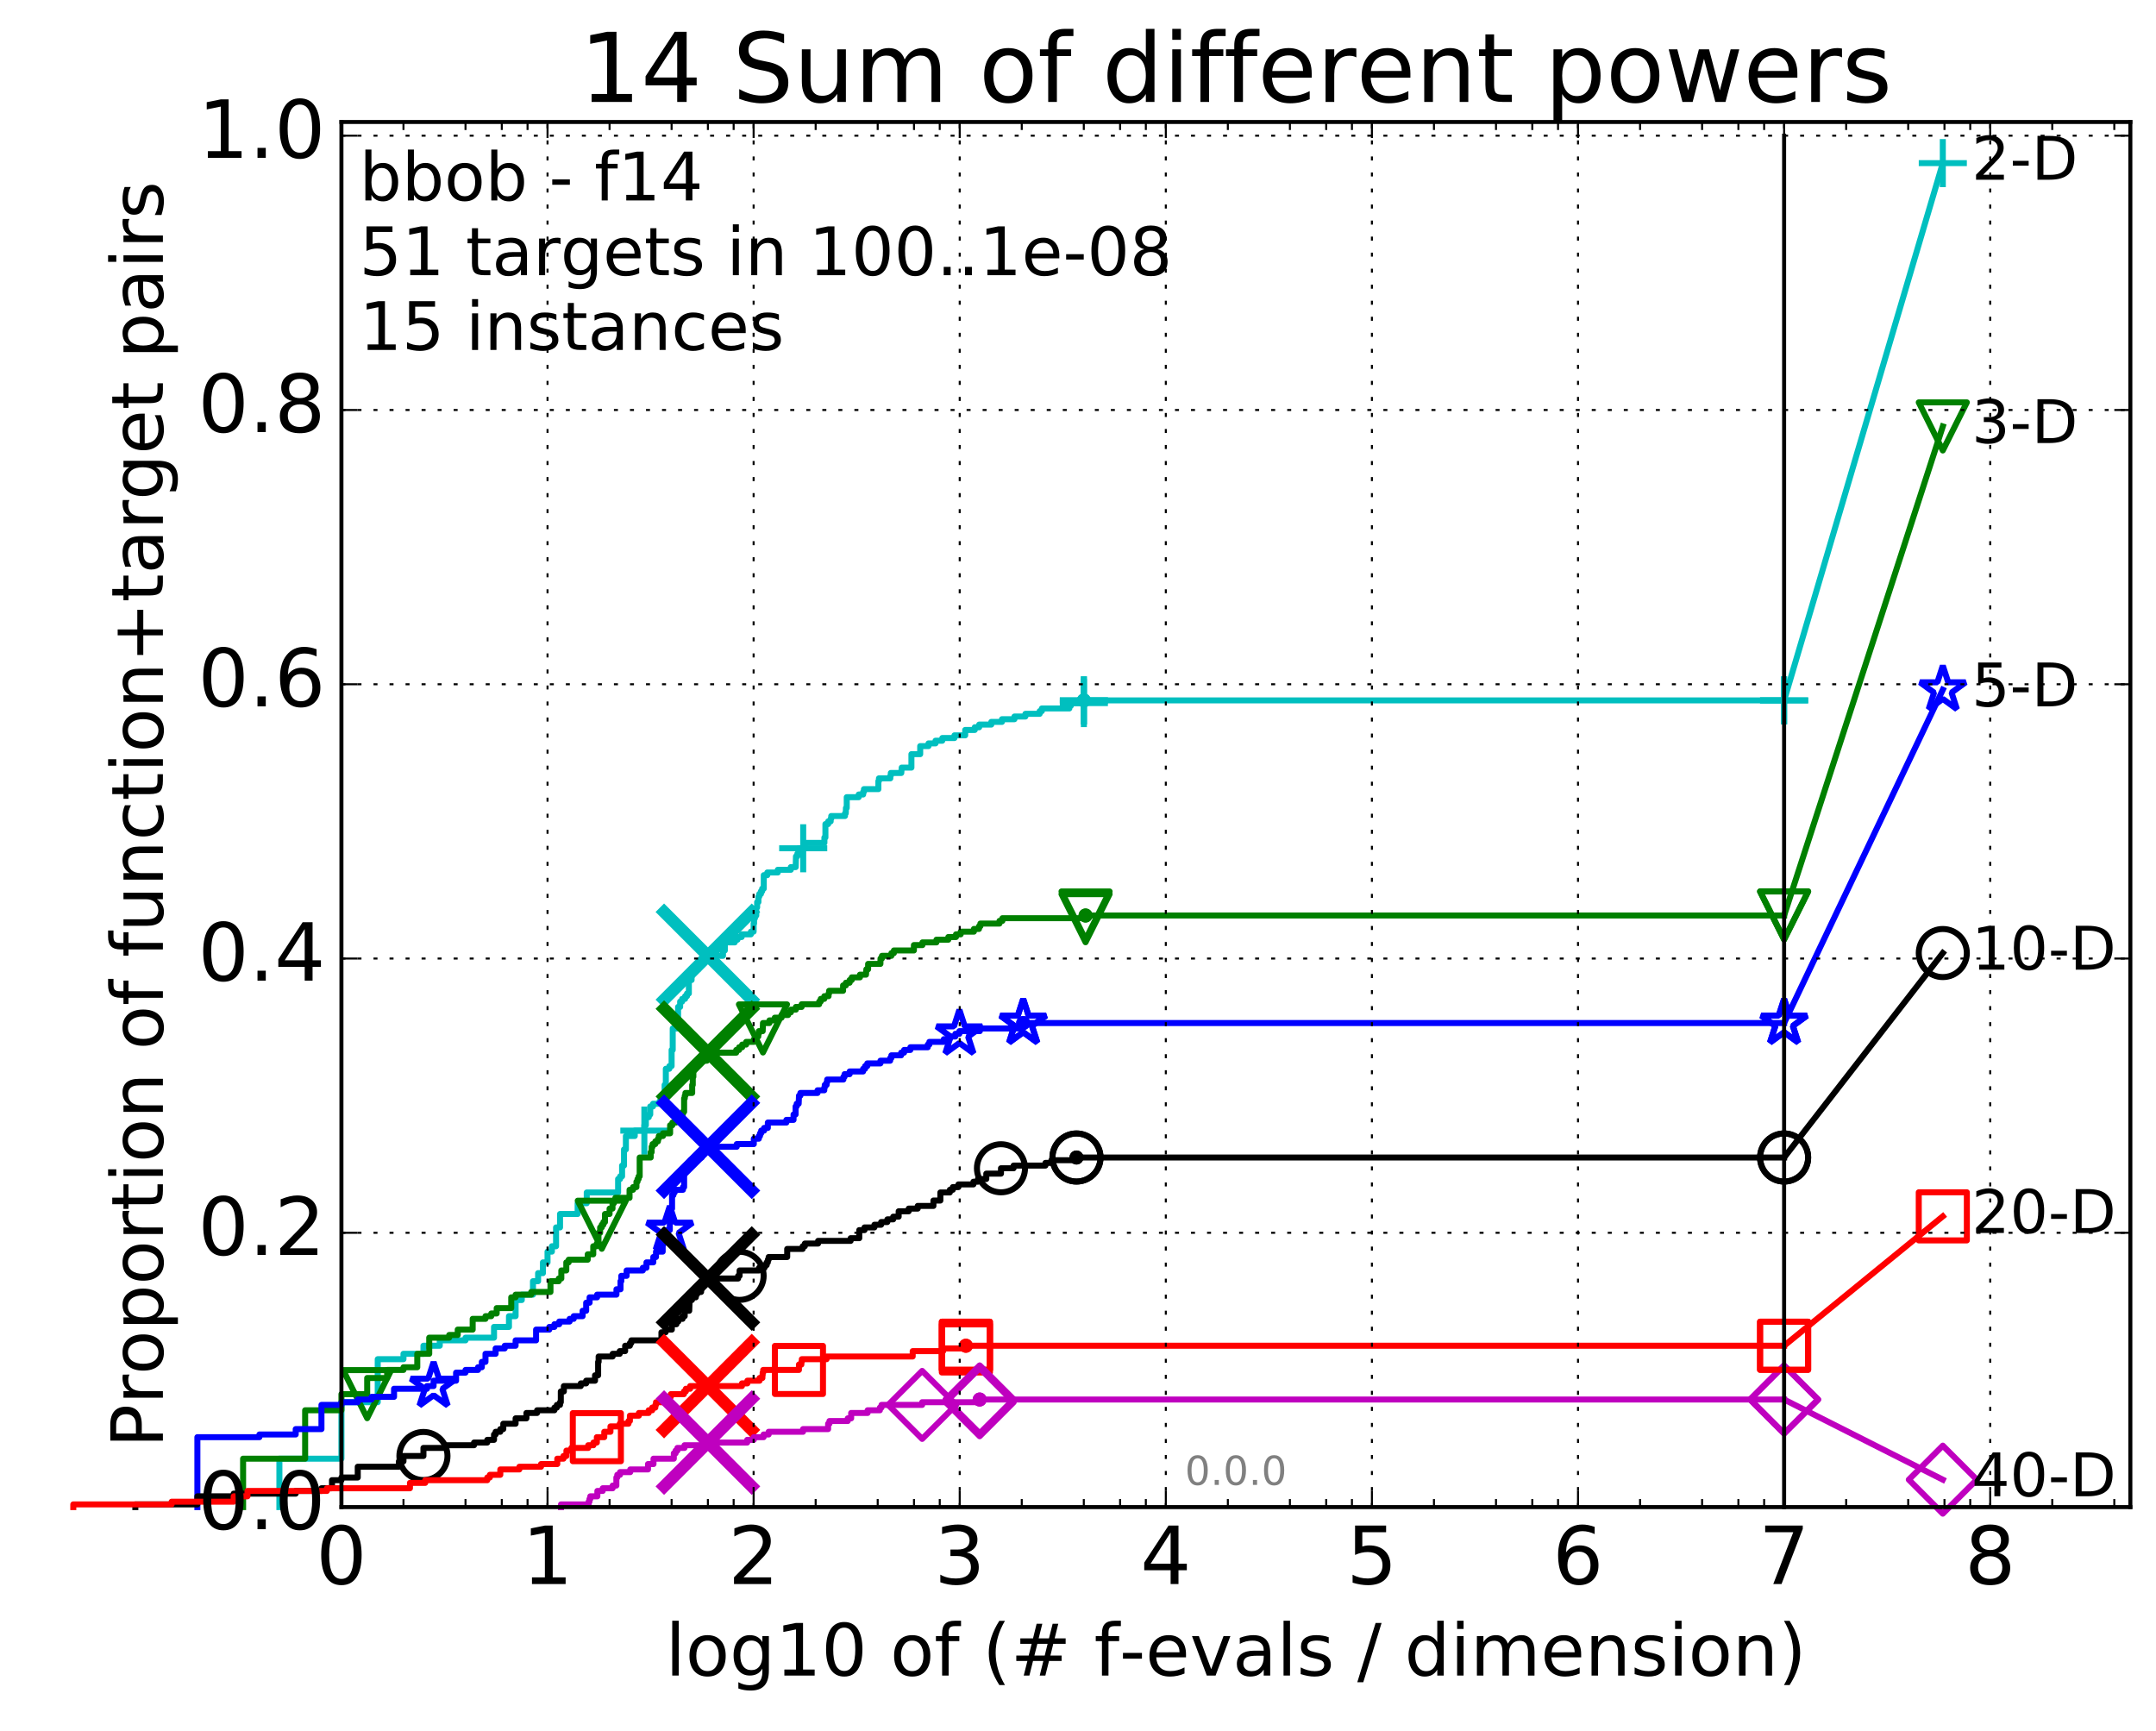<?xml version="1.0" encoding="utf-8" standalone="no"?>
<!DOCTYPE svg PUBLIC "-//W3C//DTD SVG 1.1//EN"
  "http://www.w3.org/Graphics/SVG/1.1/DTD/svg11.dtd">
<!-- Created with matplotlib (http://matplotlib.org/) -->
<svg height="432pt" version="1.1" viewBox="0 0 538 432" width="538pt" xmlns="http://www.w3.org/2000/svg" xmlns:xlink="http://www.w3.org/1999/xlink">
 <defs>
  <style type="text/css">
*{stroke-linecap:butt;stroke-linejoin:round;stroke-miterlimit:100000;}
  </style>
 </defs>
 <g id="figure_1">
  <g id="patch_1">
   <path d="M 0 432.436 
L 538.8 432.436 
L 538.8 0 
L 0 0 
z
" style="fill:#ffffff;"/>
  </g>
  <g id="axes_1">
   <g id="patch_2">
    <path d="M 85.2 376.036 
L 531.6 376.036 
L 531.6 30.436 
L 85.2 30.436 
z
" style="fill:#ffffff;"/>
   </g>
   <g id="line2d_1">
    <defs>
     <path d="M 0 1.5 
C 0.398 1.5 0.779 1.342 1.061 1.061 
C 1.342 0.779 1.5 0.398 1.5 0 
C 1.5 -0.398 1.342 -0.779 1.061 -1.061 
C 0.779 -1.342 0.398 -1.5 0 -1.5 
C -0.398 -1.5 -0.779 -1.342 -1.061 -1.061 
C -1.342 -0.779 -1.5 -0.398 -1.5 0 
C -1.5 0.398 -1.342 0.779 -1.061 1.061 
C -0.779 1.342 -0.398 1.5 0 1.5 
z
" id="m7f948ba7dd" style="stroke:#00bfbf;stroke-width:0.5;"/>
    </defs>
    <g>
     <use style="fill:#00bfbf;stroke:#00bfbf;stroke-width:0.5;" x="270.466" xlink:href="#m7f948ba7dd" y="174.755"/>
     <use style="fill:#00bfbf;stroke:#00bfbf;stroke-width:0.5;" x="270.466" xlink:href="#m7f948ba7dd" y="174.755"/>
    </g>
   </g>
   <g id="line2d_2">
    <path d="M 69.718 376.036 
L 69.718 363.959 
L 85.2 363.959 
L 85.2 349.87 
L 94.256 349.87 
L 94.256 339.135 
L 100.682 339.135 
L 100.682 337.793 
L 105.665 337.793 
L 105.665 335.78 
L 109.738 335.78 
L 109.738 334.438 
L 116.163 334.438 
L 116.163 333.767 
L 123.276 333.767 
L 123.276 331.083 
L 127.007 331.083 
L 127.007 328.4 
L 128.662 328.4 
L 128.662 324.374 
L 130.203 324.374 
L 130.203 323.032 
L 132.999 323.032 
L 132.999 319.677 
L 134.275 319.677 
L 134.275 317.665 
L 135.483 317.665 
L 135.483 314.981 
L 136.629 314.981 
L 136.629 312.297 
L 137.718 312.297 
L 137.718 310.955 
L 138.757 310.955 
L 138.757 306.259 
L 139.75 306.259 
L 139.75 302.904 
L 144.144 302.904 
L 144.144 300.22 
L 146.417 300.22 
L 146.417 297.537 
L 154.239 297.537 
L 154.239 294.182 
L 154.741 294.182 
L 154.741 293.511 
L 155.232 293.511 
L 155.232 290.827 
L 155.712 290.827 
L 155.712 286.802 
L 156.182 286.802 
L 156.182 283.447 
L 158.396 283.447 
L 158.396 282.105 
L 160.791 282.105 
L 160.791 280.763 
L 161.166 280.763 
L 161.166 278.75 
L 161.899 278.75 
L 161.899 278.079 
L 162.256 278.079 
L 162.256 276.067 
L 162.954 276.067 
L 162.954 275.396 
L 164.609 275.396 
L 164.609 274.725 
L 165.85 274.725 
L 165.85 270.699 
L 166.15 270.699 
L 166.15 266.673 
L 167.026 266.673 
L 167.026 266.002 
L 167.592 266.002 
L 167.592 261.977 
L 167.869 261.977 
L 167.869 256.609 
L 168.946 256.609 
L 168.946 254.597 
L 169.207 254.597 
L 169.207 251.242 
L 169.72 251.242 
L 169.72 249.9 
L 170.222 249.9 
L 170.222 249.229 
L 170.955 249.229 
L 170.955 248.558 
L 171.43 248.558 
L 171.43 247.887 
L 171.895 247.887 
L 171.895 244.532 
L 172.576 244.532 
L 172.576 242.52 
L 173.452 242.52 
L 173.452 241.849 
L 174.295 241.849 
L 174.295 240.507 
L 175.305 240.507 
L 175.305 239.165 
L 175.891 239.165 
L 175.891 238.494 
L 180.408 238.494 
L 180.408 237.152 
L 180.875 237.152 
L 180.875 235.139 
L 183.351 235.139 
L 183.351 234.468 
L 184.03 234.468 
L 184.03 233.797 
L 185.075 233.797 
L 185.075 233.127 
L 187.377 233.127 
L 187.377 232.456 
L 188.057 232.456 
L 188.057 230.443 
L 188.169 230.443 
L 188.169 229.101 
L 188.39 229.101 
L 188.39 228.43 
L 188.717 228.43 
L 188.717 226.417 
L 188.933 226.417 
L 188.933 225.075 
L 189.253 225.075 
L 189.253 223.733 
L 189.464 223.733 
L 189.464 223.062 
L 189.879 223.062 
L 189.879 222.392 
L 190.186 222.392 
L 190.186 221.721 
L 190.588 221.721 
L 190.588 218.366 
L 191.468 218.366 
L 191.468 217.695 
L 194.088 217.695 
L 194.088 217.024 
L 197.336 217.024 
L 197.336 216.353 
L 198.555 216.353 
L 198.624 213.669 
L 198.97 213.669 
L 198.97 212.998 
L 199.31 212.998 
L 199.31 211.657 
L 200.428 211.657 
L 200.428 210.986 
L 200.747 210.986 
L 200.747 210.315 
L 205.718 210.315 
L 205.718 208.973 
L 205.97 208.973 
L 205.97 205.618 
L 206.66 205.618 
L 206.66 204.947 
L 207.283 204.947 
L 207.283 204.276 
L 207.424 204.276 
L 207.424 203.605 
L 210.854 203.605 
L 210.854 202.934 
L 211.054 202.934 
L 211.094 201.592 
L 211.292 201.592 
L 211.292 198.909 
L 214.279 198.909 
L 214.279 198.238 
L 215.39 198.238 
L 215.39 197.567 
L 215.587 197.567 
L 215.587 196.896 
L 219.187 196.896 
L 219.187 194.883 
L 219.325 194.883 
L 219.325 194.212 
L 222.166 194.212 
L 222.166 193.541 
L 222.287 193.541 
L 222.287 192.87 
L 224.902 192.87 
L 225.009 191.528 
L 227.434 191.528 
L 227.434 188.174 
L 229.622 188.174 
L 229.622 186.161 
L 231.694 186.161 
L 231.694 185.49 
L 233.444 185.49 
L 233.444 184.819 
L 235.135 184.819 
L 235.135 184.148 
L 238.175 184.148 
L 238.175 183.477 
L 240.85 183.477 
L 240.85 182.135 
L 243.239 182.135 
L 243.239 181.464 
L 244.344 181.464 
L 244.344 180.793 
L 247.365 180.793 
L 247.365 180.122 
L 250.025 180.122 
L 250.025 179.452 
L 253.141 179.452 
L 253.141 178.781 
L 255.875 178.781 
L 255.875 178.11 
L 259.436 178.11 
L 259.436 177.439 
L 259.978 177.439 
L 259.978 176.768 
L 266.839 176.768 
L 266.839 176.097 
L 267.229 176.097 
L 267.229 175.426 
L 270.466 175.426 
L 270.466 174.755 
L 445.2 174.755 
L 445.2 174.755 
" style="fill:none;stroke:#00bfbf;stroke-linecap:square;stroke-width:1.5;"/>
   </g>
   <g id="line2d_3">
    <defs>
     <path d="M -6 0 
L 6 0 
M 0 6 
L 0 -6 
" id="m8feaa00fc8" style="stroke:#00bfbf;stroke-width:1.5;"/>
    </defs>
    <g>
     <use style="fill:none;stroke:#00bfbf;stroke-width:1.5;" x="160.791" xlink:href="#m8feaa00fc8" y="282.105"/>
     <use style="fill:none;stroke:#00bfbf;stroke-width:1.5;" x="200.428" xlink:href="#m8feaa00fc8" y="211.657"/>
     <use style="fill:none;stroke:#00bfbf;stroke-width:1.5;" x="270.466" xlink:href="#m8feaa00fc8" y="175.426"/>
     <use style="fill:none;stroke:#00bfbf;stroke-width:1.5;" x="270.466" xlink:href="#m8feaa00fc8" y="174.755"/>
     <use style="fill:none;stroke:#00bfbf;stroke-width:1.5;" x="270.466" xlink:href="#m8feaa00fc8" y="174.755"/>
     <use style="fill:none;stroke:#00bfbf;stroke-width:1.5;" x="445.2" xlink:href="#m8feaa00fc8" y="174.755"/>
    </g>
   </g>
   <g id="line2d_4"/>
   <g id="line2d_5">
    <path clip-path="url(#p0302123eff)" d="M 176.648 238.494 
" style="fill:none;stroke:#00bfbf;stroke-linecap:square;"/>
    <defs>
     <path d="M -12 12 
L 12 -12 
M -12 -12 
L 12 12 
" id="mfae4689db0" style="stroke:#00bfbf;stroke-width:3.0;"/>
    </defs>
    <g clip-path="url(#p0302123eff)">
     <use style="fill:#00bfbf;stroke:#00bfbf;stroke-width:3.0;" x="176.648" xlink:href="#mfae4689db0" y="238.494"/>
    </g>
   </g>
   <g id="line2d_6">
    <defs>
     <path d="M 0 1.5 
C 0.398 1.5 0.779 1.342 1.061 1.061 
C 1.342 0.779 1.5 0.398 1.5 0 
C 1.5 -0.398 1.342 -0.779 1.061 -1.061 
C 0.779 -1.342 0.398 -1.5 0 -1.5 
C -0.398 -1.5 -0.779 -1.342 -1.061 -1.061 
C -1.342 -0.779 -1.5 -0.398 -1.5 0 
C -1.5 0.398 -1.342 0.779 -1.061 1.061 
C -0.779 1.342 -0.398 1.5 0 1.5 
z
" id="me65c5faaff" style="stroke:#008000;stroke-width:0.5;"/>
    </defs>
    <g>
     <use style="fill:#008000;stroke:#008000;stroke-width:0.5;" x="270.887" xlink:href="#me65c5faaff" y="228.43"/>
     <use style="fill:#008000;stroke:#008000;stroke-width:0.5;" x="270.887" xlink:href="#me65c5faaff" y="228.43"/>
    </g>
   </g>
   <g id="line2d_7">
    <path d="M 60.662 376.036 
L 60.662 363.959 
L 76.144 363.959 
L 76.144 351.882 
L 85.2 351.882 
L 85.2 347.857 
L 91.625 347.857 
L 91.625 343.831 
L 96.609 343.831 
L 96.609 341.818 
L 100.682 341.818 
L 100.682 341.147 
L 104.125 341.147 
L 104.125 337.793 
L 107.107 337.793 
L 107.107 333.767 
L 112.091 333.767 
L 112.091 333.096 
L 114.22 333.096 
L 114.22 331.754 
L 117.951 331.754 
L 117.951 329.071 
L 121.147 329.071 
L 121.147 328.4 
L 122.589 328.4 
L 122.589 327.729 
L 123.943 327.729 
L 123.943 326.387 
L 127.572 326.387 
L 127.572 323.703 
L 128.662 323.703 
L 128.662 323.032 
L 132.556 323.032 
L 132.556 322.361 
L 137.361 322.361 
L 137.361 319.677 
L 139.424 319.677 
L 139.424 319.007 
L 140.072 319.007 
L 140.072 316.994 
L 141.313 316.994 
L 141.313 314.981 
L 141.908 314.981 
L 141.908 314.31 
L 146.656 314.31 
L 146.656 312.968 
L 148.038 312.968 
L 148.038 310.955 
L 148.914 310.955 
L 148.914 310.284 
L 149.339 310.284 
L 149.339 307.601 
L 149.757 307.601 
L 149.757 306.259 
L 150.167 306.259 
L 150.167 305.588 
L 150.569 305.588 
L 150.569 304.917 
L 150.964 304.917 
L 150.964 302.904 
L 152.11 302.904 
L 152.11 301.562 
L 152.842 301.562 
L 152.842 300.22 
L 153.2 300.22 
L 153.2 299.549 
L 153.552 299.549 
L 153.552 298.878 
L 157.094 298.878 
L 157.094 296.866 
L 157.97 296.866 
L 157.97 296.195 
L 158.813 296.195 
L 158.813 294.853 
L 159.087 294.853 
L 159.087 294.182 
L 159.358 294.182 
L 159.358 293.511 
L 159.625 293.511 
L 159.625 288.814 
L 162.374 288.814 
L 162.374 287.472 
L 162.608 287.472 
L 162.608 286.131 
L 162.839 286.131 
L 162.839 285.46 
L 163.519 285.46 
L 163.519 284.789 
L 164.18 284.789 
L 164.18 284.118 
L 164.395 284.118 
L 164.395 283.447 
L 165.444 283.447 
L 165.444 282.776 
L 167.216 282.776 
L 167.216 280.763 
L 167.777 280.763 
L 167.777 280.092 
L 168.681 280.092 
L 168.681 279.421 
L 169.889 279.421 
L 169.889 278.079 
L 170.387 278.079 
L 170.387 277.408 
L 170.713 277.408 
L 170.713 274.054 
L 170.875 274.054 
L 170.875 273.383 
L 171.035 273.383 
L 171.035 272.712 
L 172.724 272.712 
L 172.724 270.699 
L 172.871 270.699 
L 172.871 268.686 
L 173.018 268.686 
L 173.018 266.673 
L 173.594 266.673 
L 173.594 266.002 
L 173.736 266.002 
L 173.736 265.332 
L 174.295 265.332 
L 174.295 264.661 
L 176.398 264.661 
L 176.398 262.648 
L 183.715 262.648 
L 183.715 261.977 
L 184.427 261.977 
L 184.427 261.306 
L 185.202 261.306 
L 185.202 260.635 
L 186.195 260.635 
L 186.195 259.964 
L 188.131 259.964 
L 188.131 259.293 
L 188.499 259.293 
L 188.499 258.622 
L 189.218 258.622 
L 189.218 257.951 
L 189.359 257.951 
L 189.359 257.28 
L 190.321 257.28 
L 190.388 255.267 
L 192.005 255.267 
L 192.005 254.597 
L 193.337 254.597 
L 193.337 253.926 
L 195.034 253.926 
L 195.034 253.255 
L 196.662 253.255 
L 196.662 252.584 
L 197.36 252.584 
L 197.36 251.913 
L 198.601 251.913 
L 198.601 251.242 
L 200.04 251.242 
L 200.04 250.571 
L 204.415 250.571 
L 204.415 249.9 
L 204.805 249.9 
L 204.805 249.229 
L 205.701 249.229 
L 205.701 248.558 
L 206.757 248.558 
L 206.757 247.887 
L 206.886 247.887 
L 206.886 247.216 
L 210.379 247.216 
L 210.379 245.874 
L 211.08 245.874 
L 211.08 245.203 
L 212.017 245.203 
L 212.017 244.532 
L 212.545 244.532 
L 212.545 243.862 
L 214.588 243.862 
L 214.588 243.191 
L 216.102 243.191 
L 216.186 241.849 
L 216.626 241.849 
L 216.626 240.507 
L 219.698 240.507 
L 219.717 239.165 
L 220.074 239.165 
L 220.074 238.494 
L 222.431 238.494 
L 222.431 237.823 
L 223.061 237.823 
L 223.061 237.152 
L 228.052 237.152 
L 228.052 235.81 
L 230.183 235.81 
L 230.183 235.139 
L 233.677 235.139 
L 233.677 234.468 
L 236.639 234.468 
L 236.639 233.797 
L 238.558 233.797 
L 238.558 233.127 
L 239.73 233.127 
L 239.73 232.456 
L 243.024 232.456 
L 243.024 231.785 
L 244.296 231.785 
L 244.296 231.114 
L 244.636 231.114 
L 244.636 230.443 
L 249.408 230.443 
L 249.408 229.772 
L 250.136 229.772 
L 250.136 229.101 
L 270.887 229.101 
L 270.887 228.43 
L 445.2 228.43 
L 445.2 228.43 
" style="fill:none;stroke:#008000;stroke-linecap:square;stroke-width:1.5;"/>
   </g>
   <g id="line2d_8">
    <defs>
     <path d="M -0 6 
L 6 -6 
L -6 -6 
z
" id="m9898c8a4e1" style="stroke:#008000;stroke-linejoin:miter;stroke-width:1.5;"/>
    </defs>
    <g>
     <use style="fill:none;stroke:#008000;stroke-linejoin:miter;stroke-width:1.5;" x="91.625" xlink:href="#m9898c8a4e1" y="347.857"/>
     <use style="fill:none;stroke:#008000;stroke-linejoin:miter;stroke-width:1.5;" x="150.167" xlink:href="#m9898c8a4e1" y="305.588"/>
     <use style="fill:none;stroke:#008000;stroke-linejoin:miter;stroke-width:1.5;" x="190.388" xlink:href="#m9898c8a4e1" y="256.609"/>
     <use style="fill:none;stroke:#008000;stroke-linejoin:miter;stroke-width:1.5;" x="270.887" xlink:href="#m9898c8a4e1" y="229.101"/>
     <use style="fill:none;stroke:#008000;stroke-linejoin:miter;stroke-width:1.5;" x="270.887" xlink:href="#m9898c8a4e1" y="228.43"/>
     <use style="fill:none;stroke:#008000;stroke-linejoin:miter;stroke-width:1.5;" x="445.2" xlink:href="#m9898c8a4e1" y="228.43"/>
    </g>
   </g>
   <g id="line2d_9"/>
   <g id="line2d_10">
    <path clip-path="url(#p0302123eff)" d="M 176.648 262.648 
" style="fill:none;stroke:#008000;stroke-linecap:square;"/>
    <defs>
     <path d="M -12 12 
L 12 -12 
M -12 -12 
L 12 12 
" id="mdcedb8b0a6" style="stroke:#008000;stroke-width:3.0;"/>
    </defs>
    <g clip-path="url(#p0302123eff)">
     <use style="fill:#008000;stroke:#008000;stroke-width:3.0;" x="176.648" xlink:href="#mdcedb8b0a6" y="262.648"/>
    </g>
   </g>
   <g id="line2d_11">
    <defs>
     <path d="M 0 1.5 
C 0.398 1.5 0.779 1.342 1.061 1.061 
C 1.342 0.779 1.5 0.398 1.5 0 
C 1.5 -0.398 1.342 -0.779 1.061 -1.061 
C 0.779 -1.342 0.398 -1.5 0 -1.5 
C -0.398 -1.5 -0.779 -1.342 -1.061 -1.061 
C -1.342 -0.779 -1.5 -0.398 -1.5 0 
C -1.5 0.398 -1.342 0.779 -1.061 1.061 
C -0.779 1.342 -0.398 1.5 0 1.5 
z
" id="macbe9a109e" style="stroke:#0000ff;stroke-width:0.5;"/>
    </defs>
    <g>
     <use style="fill:#0000ff;stroke:#0000ff;stroke-width:0.5;" x="255.326" xlink:href="#macbe9a109e" y="255.267"/>
     <use style="fill:#0000ff;stroke:#0000ff;stroke-width:0.5;" x="255.326" xlink:href="#macbe9a109e" y="255.267"/>
    </g>
   </g>
   <g id="line2d_12">
    <path d="M 49.253 376.036 
L 49.253 358.592 
L 64.735 358.592 
L 64.735 357.921 
L 73.791 357.921 
L 73.791 356.579 
L 80.216 356.579 
L 80.216 350.541 
L 85.2 350.541 
L 85.2 349.87 
L 89.272 349.87 
L 89.272 349.199 
L 92.715 349.199 
L 92.715 348.528 
L 98.328 348.528 
L 98.328 346.515 
L 106.541 346.515 
L 106.541 345.844 
L 108.197 345.844 
L 108.197 344.502 
L 113.81 344.502 
L 113.81 342.489 
L 116.163 342.489 
L 116.163 341.818 
L 119.285 341.818 
L 119.285 341.147 
L 120.235 341.147 
L 120.235 339.806 
L 121.147 339.806 
L 121.147 337.793 
L 123.678 337.793 
L 123.678 336.451 
L 125.952 336.451 
L 125.952 335.78 
L 128.662 335.78 
L 128.662 334.438 
L 133.773 334.438 
L 133.773 331.754 
L 137.071 331.754 
L 137.071 331.083 
L 138.348 331.083 
L 138.348 330.412 
L 139.555 330.412 
L 139.555 329.742 
L 142.142 329.742 
L 142.142 329.071 
L 143.165 329.071 
L 143.165 328.4 
L 145.385 328.4 
L 145.385 327.058 
L 146.272 327.058 
L 146.272 325.045 
L 147.126 325.045 
L 147.126 323.703 
L 149 323.703 
L 149 323.032 
L 153.829 323.032 
L 153.829 321.69 
L 154.84 321.69 
L 154.84 319.677 
L 155.037 319.677 
L 155.037 318.336 
L 156.368 318.336 
L 156.368 316.994 
L 160.409 316.994 
L 160.409 316.323 
L 161.315 316.323 
L 161.315 314.981 
L 163.023 314.981 
L 163.023 313.639 
L 163.697 313.639 
L 163.697 312.297 
L 165.362 312.297 
L 165.362 309.613 
L 165.729 309.613 
L 165.729 306.93 
L 167.14 306.93 
L 167.14 304.917 
L 167.48 304.917 
L 167.48 301.562 
L 167.703 301.562 
L 167.703 298.207 
L 168.034 298.207 
L 168.034 297.537 
L 168.36 297.537 
L 168.36 296.866 
L 170.42 296.866 
L 170.42 296.195 
L 170.713 296.195 
L 170.713 292.169 
L 171.194 292.169 
L 171.194 291.498 
L 171.941 291.498 
L 172.033 290.156 
L 172.306 290.156 
L 172.306 289.485 
L 173.623 289.485 
L 173.623 288.814 
L 175.107 288.814 
L 175.107 288.143 
L 175.345 288.143 
L 175.345 286.802 
L 175.813 286.802 
L 175.813 286.131 
L 183.842 286.131 
L 183.842 285.46 
L 188.102 285.46 
L 188.102 284.118 
L 189.359 284.118 
L 189.359 283.447 
L 189.652 283.447 
L 189.652 282.776 
L 189.941 282.776 
L 189.941 282.105 
L 190.668 282.105 
L 190.668 281.434 
L 191.602 281.434 
L 191.602 280.092 
L 196.232 280.092 
L 196.232 279.421 
L 198.018 279.421 
L 198.018 278.079 
L 198.527 278.079 
L 198.527 276.067 
L 198.805 276.067 
L 198.805 275.396 
L 199.296 275.396 
L 199.377 273.383 
L 199.724 273.383 
L 199.724 272.712 
L 204.003 272.712 
L 204.003 272.041 
L 205.688 272.041 
L 205.688 271.37 
L 205.809 271.37 
L 205.809 270.699 
L 206.268 270.699 
L 206.268 270.028 
L 206.406 270.028 
L 206.406 269.357 
L 210.456 269.357 
L 210.456 268.686 
L 210.749 268.686 
L 210.749 268.015 
L 212.022 268.015 
L 212.022 267.344 
L 215.377 267.344 
L 215.377 266.673 
L 215.871 266.673 
L 215.871 266.002 
L 216.417 266.002 
L 216.417 265.332 
L 219.702 265.332 
L 219.702 264.661 
L 222.132 264.661 
L 222.132 263.99 
L 222.431 263.99 
L 222.431 263.319 
L 224.872 263.319 
L 224.872 262.648 
L 225.607 262.648 
L 225.607 261.977 
L 227.172 261.977 
L 227.172 261.306 
L 231.513 261.306 
L 231.513 260.635 
L 231.912 260.635 
L 231.912 259.964 
L 235.517 259.964 
L 235.517 259.293 
L 236.943 259.293 
L 236.943 258.622 
L 238.396 258.622 
L 238.396 257.951 
L 239.401 257.951 
L 239.401 257.28 
L 244.512 257.28 
L 244.512 256.609 
L 254.657 256.609 
L 254.657 255.938 
L 255.326 255.938 
L 255.326 255.267 
L 445.2 255.267 
L 445.2 255.267 
" style="fill:none;stroke:#0000ff;stroke-linecap:square;stroke-width:1.5;"/>
   </g>
   <g id="line2d_13">
    <defs>
     <path d="M 0 -6 
L -1.347 -1.854 
L -5.706 -1.854 
L -2.18 0.708 
L -3.527 4.854 
L -0 2.292 
L 3.527 4.854 
L 2.18 0.708 
L 5.706 -1.854 
L 1.347 -1.854 
z
" id="m10e7553da9" style="stroke:#0000ff;stroke-linejoin:bevel;stroke-width:1.5;"/>
    </defs>
    <g>
     <use style="fill:none;stroke:#0000ff;stroke-linejoin:bevel;stroke-width:1.5;" x="108.197" xlink:href="#m10e7553da9" y="345.844"/>
     <use style="fill:none;stroke:#0000ff;stroke-linejoin:bevel;stroke-width:1.5;" x="167.14" xlink:href="#m10e7553da9" y="306.93"/>
     <use style="fill:none;stroke:#0000ff;stroke-linejoin:bevel;stroke-width:1.5;" x="239.401" xlink:href="#m10e7553da9" y="257.951"/>
     <use style="fill:none;stroke:#0000ff;stroke-linejoin:bevel;stroke-width:1.5;" x="255.326" xlink:href="#m10e7553da9" y="255.267"/>
     <use style="fill:none;stroke:#0000ff;stroke-linejoin:bevel;stroke-width:1.5;" x="255.326" xlink:href="#m10e7553da9" y="255.267"/>
     <use style="fill:none;stroke:#0000ff;stroke-linejoin:bevel;stroke-width:1.5;" x="445.2" xlink:href="#m10e7553da9" y="255.267"/>
    </g>
   </g>
   <g id="line2d_14"/>
   <g id="line2d_15">
    <path clip-path="url(#p0302123eff)" d="M 176.648 286.131 
" style="fill:none;stroke:#0000ff;stroke-linecap:square;"/>
    <defs>
     <path d="M -12 12 
L 12 -12 
M -12 -12 
L 12 12 
" id="m00b97bf58d" style="stroke:#0000ff;stroke-width:3.0;"/>
    </defs>
    <g clip-path="url(#p0302123eff)">
     <use style="fill:#0000ff;stroke:#0000ff;stroke-width:3.0;" x="176.648" xlink:href="#m00b97bf58d" y="286.131"/>
    </g>
   </g>
   <g id="line2d_16">
    <defs>
     <path d="M 0 1.5 
C 0.398 1.5 0.779 1.342 1.061 1.061 
C 1.342 0.779 1.5 0.398 1.5 0 
C 1.5 -0.398 1.342 -0.779 1.061 -1.061 
C 0.779 -1.342 0.398 -1.5 0 -1.5 
C -0.398 -1.5 -0.779 -1.342 -1.061 -1.061 
C -1.342 -0.779 -1.5 -0.398 -1.5 0 
C -1.5 0.398 -1.342 0.779 -1.061 1.061 
C -0.779 1.342 -0.398 1.5 0 1.5 
z
" id="ma764345d47" style="stroke:#000000;stroke-width:0.5;"/>
    </defs>
    <g>
     <use style="stroke:#000000;stroke-width:0.5;" x="268.62" xlink:href="#ma764345d47" y="288.814"/>
     <use style="stroke:#000000;stroke-width:0.5;" x="268.62" xlink:href="#ma764345d47" y="288.814"/>
    </g>
   </g>
   <g id="line2d_17">
    <path d="M 33.771 376.036 
L 33.771 375.365 
L 49.253 375.365 
L 49.253 373.352 
L 58.309 373.352 
L 58.309 372.682 
L 73.791 372.682 
L 73.791 372.011 
L 80.216 372.011 
L 80.216 371.34 
L 82.847 371.34 
L 82.847 369.327 
L 85.2 369.327 
L 85.2 368.656 
L 89.272 368.656 
L 89.272 365.972 
L 99.536 365.972 
L 99.536 364.63 
L 100.682 364.63 
L 100.682 363.288 
L 105.665 363.288 
L 105.665 361.276 
L 111.179 361.276 
L 111.179 360.605 
L 118.292 360.605 
L 118.292 359.934 
L 121.589 359.934 
L 121.589 359.263 
L 123.276 359.263 
L 123.276 357.921 
L 123.678 357.921 
L 123.678 357.25 
L 124.844 357.25 
L 124.844 356.579 
L 125.588 356.579 
L 125.588 355.237 
L 128.662 355.237 
L 128.662 353.895 
L 131.364 353.895 
L 131.364 352.553 
L 134.026 352.553 
L 134.026 351.882 
L 138.348 351.882 
L 138.348 351.212 
L 138.959 351.212 
L 138.959 350.541 
L 139.75 350.541 
L 139.75 349.87 
L 139.944 349.87 
L 139.944 347.186 
L 140.701 347.186 
L 140.701 345.844 
L 144.927 345.844 
L 144.927 345.173 
L 146.272 345.173 
L 146.272 344.502 
L 148.48 344.502 
L 148.48 343.16 
L 149.255 343.16 
L 149.255 339.806 
L 149.381 339.806 
L 149.381 338.464 
L 152.878 338.464 
L 152.878 337.793 
L 154.641 337.793 
L 154.641 337.122 
L 155.995 337.122 
L 155.995 335.78 
L 157.183 335.78 
L 157.183 335.109 
L 157.536 335.109 
L 157.536 334.438 
L 165.052 334.438 
L 165.052 332.425 
L 166.091 332.425 
L 166.091 331.754 
L 167.647 331.754 
L 167.647 330.412 
L 168.787 330.412 
L 168.787 329.742 
L 169.259 329.742 
L 169.259 329.071 
L 170.321 329.071 
L 170.321 328.4 
L 170.858 328.4 
L 170.858 327.058 
L 171.987 327.058 
L 172.079 324.374 
L 172.665 324.374 
L 172.665 323.703 
L 173.623 323.703 
L 173.623 323.032 
L 173.877 323.032 
L 173.877 322.361 
L 174.947 322.361 
L 174.987 320.348 
L 175.463 320.348 
L 175.463 319.677 
L 175.58 319.677 
L 175.58 319.007 
L 184.19 319.007 
L 184.19 318.336 
L 184.558 318.336 
L 184.558 316.994 
L 189.422 316.994 
L 189.422 316.323 
L 190.787 316.323 
L 190.787 315.652 
L 191.314 315.652 
L 191.314 314.981 
L 191.602 314.981 
L 191.602 314.31 
L 191.811 314.31 
L 191.811 313.639 
L 196.433 313.639 
L 196.433 311.626 
L 200.3 311.626 
L 200.3 310.955 
L 200.835 310.955 
L 200.835 310.284 
L 204.145 310.284 
L 204.145 309.613 
L 212.265 309.613 
L 212.265 308.942 
L 214.417 308.942 
L 214.417 306.93 
L 215.729 306.93 
L 215.729 306.259 
L 218.196 306.259 
L 218.196 305.588 
L 219.875 305.588 
L 219.875 304.917 
L 221.426 304.917 
L 221.426 304.246 
L 222.887 304.246 
L 222.887 303.575 
L 224.249 303.575 
L 224.249 302.233 
L 226.754 302.233 
L 226.754 301.562 
L 229.006 301.562 
L 229.006 300.891 
L 232.926 300.891 
L 232.926 299.549 
L 234.655 299.549 
L 234.655 297.537 
L 237.023 297.537 
L 237.023 296.866 
L 237.757 296.866 
L 237.757 296.195 
L 239.159 296.195 
L 239.159 295.524 
L 242.906 295.524 
L 242.906 294.853 
L 244.028 294.853 
L 244.028 294.182 
L 246.114 294.182 
L 246.114 292.84 
L 249.78 292.84 
L 249.78 291.498 
L 252.928 291.498 
L 252.928 290.827 
L 260.874 290.827 
L 260.874 290.156 
L 262.366 290.156 
L 262.366 289.485 
L 268.62 289.485 
L 268.62 288.814 
L 445.2 288.814 
L 445.2 288.814 
" style="fill:none;stroke:#000000;stroke-linecap:square;stroke-width:1.5;"/>
   </g>
   <g id="line2d_18">
    <defs>
     <path d="M 0 6 
C 1.591 6 3.117 5.368 4.243 4.243 
C 5.368 3.117 6 1.591 6 0 
C 6 -1.591 5.368 -3.117 4.243 -4.243 
C 3.117 -5.368 1.591 -6 0 -6 
C -1.591 -6 -3.117 -5.368 -4.243 -4.243 
C -5.368 -3.117 -6 -1.591 -6 0 
C -6 1.591 -5.368 3.117 -4.243 4.243 
C -3.117 5.368 -1.591 6 0 6 
z
" id="m36f4ec756d" style="stroke:#000000;stroke-width:1.5;"/>
    </defs>
    <g>
     <use style="fill:none;stroke:#000000;stroke-width:1.5;" x="105.665" xlink:href="#m36f4ec756d" y="363.288"/>
     <use style="fill:none;stroke:#000000;stroke-width:1.5;" x="184.558" xlink:href="#m36f4ec756d" y="318.336"/>
     <use style="fill:none;stroke:#000000;stroke-width:1.5;" x="249.78" xlink:href="#m36f4ec756d" y="291.498"/>
     <use style="fill:none;stroke:#000000;stroke-width:1.5;" x="268.62" xlink:href="#m36f4ec756d" y="288.814"/>
     <use style="fill:none;stroke:#000000;stroke-width:1.5;" x="268.62" xlink:href="#m36f4ec756d" y="288.814"/>
     <use style="fill:none;stroke:#000000;stroke-width:1.5;" x="445.2" xlink:href="#m36f4ec756d" y="288.814"/>
    </g>
   </g>
   <g id="line2d_19"/>
   <g id="line2d_20">
    <path clip-path="url(#p0302123eff)" d="M 176.648 319.007 
" style="fill:none;stroke:#000000;stroke-linecap:square;"/>
    <defs>
     <path d="M -12 12 
L 12 -12 
M -12 -12 
L 12 12 
" id="mbc740860c5" style="stroke:#000000;stroke-width:3.0;"/>
    </defs>
    <g clip-path="url(#p0302123eff)">
     <use style="stroke:#000000;stroke-width:3.0;" x="176.648" xlink:href="#mbc740860c5" y="319.007"/>
    </g>
   </g>
   <g id="line2d_21">
    <defs>
     <path d="M 0 1.5 
C 0.398 1.5 0.779 1.342 1.061 1.061 
C 1.342 0.779 1.5 0.398 1.5 0 
C 1.5 -0.398 1.342 -0.779 1.061 -1.061 
C 0.779 -1.342 0.398 -1.5 0 -1.5 
C -0.398 -1.5 -0.779 -1.342 -1.061 -1.061 
C -1.342 -0.779 -1.5 -0.398 -1.5 0 
C -1.5 0.398 -1.342 0.779 -1.061 1.061 
C -0.779 1.342 -0.398 1.5 0 1.5 
z
" id="mbbab21dfce" style="stroke:#ff0000;stroke-width:0.5;"/>
    </defs>
    <g>
     <use style="fill:#ff0000;stroke:#ff0000;stroke-width:0.5;" x="241.024" xlink:href="#mbbab21dfce" y="335.78"/>
     <use style="fill:#ff0000;stroke:#ff0000;stroke-width:0.5;" x="241.024" xlink:href="#mbbab21dfce" y="335.78"/>
    </g>
   </g>
   <g id="line2d_22">
    <path d="M 18.29 376.036 
L 18.29 375.365 
L 42.828 375.365 
L 42.828 374.694 
L 58.309 374.694 
L 58.309 373.352 
L 61.752 373.352 
L 61.752 372.011 
L 81.57 372.011 
L 81.57 371.34 
L 102.297 371.34 
L 102.297 369.998 
L 106.108 369.998 
L 106.108 369.327 
L 121.589 369.327 
L 121.589 368.656 
L 122.237 368.656 
L 122.237 367.985 
L 124.844 367.985 
L 124.844 366.643 
L 129.599 366.643 
L 129.599 365.972 
L 135.008 365.972 
L 135.008 365.301 
L 139.06 365.301 
L 139.06 363.959 
L 140.607 363.959 
L 140.607 363.288 
L 141.343 363.288 
L 141.343 361.947 
L 142.574 361.947 
L 142.574 361.276 
L 146.774 361.276 
L 146.774 360.605 
L 148.083 360.605 
L 148.083 359.934 
L 148.935 359.934 
L 148.935 358.592 
L 150.787 358.592 
L 150.787 357.25 
L 152.332 357.25 
L 152.332 355.908 
L 154.641 355.908 
L 154.641 355.237 
L 156.824 355.237 
L 156.824 354.566 
L 157.183 354.566 
L 157.183 353.224 
L 159.425 353.224 
L 159.425 352.553 
L 161.863 352.553 
L 161.863 351.882 
L 162.747 351.882 
L 162.747 351.212 
L 163.531 351.212 
L 163.531 350.541 
L 163.697 350.541 
L 163.697 349.87 
L 166.563 349.87 
L 166.563 348.528 
L 167.395 348.528 
L 167.395 347.857 
L 170.665 347.857 
L 170.665 347.186 
L 171.146 347.186 
L 171.146 346.515 
L 172.215 346.515 
L 172.215 345.844 
L 185.138 345.844 
L 185.138 345.173 
L 186.496 345.173 
L 186.496 344.502 
L 189.547 344.502 
L 189.547 343.831 
L 190.247 343.831 
L 190.247 343.16 
L 190.307 343.16 
L 190.307 342.489 
L 190.448 342.489 
L 190.448 341.818 
L 199.364 341.818 
L 199.364 340.477 
L 199.968 340.477 
L 199.968 339.806 
L 200.079 339.806 
L 200.079 339.135 
L 206.259 339.135 
L 206.259 338.464 
L 227.75 338.464 
L 227.75 337.122 
L 235.359 337.122 
L 235.359 336.451 
L 241.024 336.451 
L 241.024 335.78 
L 445.2 335.78 
" style="fill:none;stroke:#ff0000;stroke-linecap:square;stroke-width:1.5;"/>
   </g>
   <g id="line2d_23">
    <defs>
     <path d="M -6 6 
L 6 6 
L 6 -6 
L -6 -6 
z
" id="m0d312f798a" style="stroke:#ff0000;stroke-linejoin:miter;stroke-width:1.5;"/>
    </defs>
    <g>
     <use style="fill:none;stroke:#ff0000;stroke-linejoin:miter;stroke-width:1.5;" x="148.935" xlink:href="#m0d312f798a" y="358.592"/>
     <use style="fill:none;stroke:#ff0000;stroke-linejoin:miter;stroke-width:1.5;" x="199.364" xlink:href="#m0d312f798a" y="341.818"/>
     <use style="fill:none;stroke:#ff0000;stroke-linejoin:miter;stroke-width:1.5;" x="241.024" xlink:href="#m0d312f798a" y="336.451"/>
     <use style="fill:none;stroke:#ff0000;stroke-linejoin:miter;stroke-width:1.5;" x="241.024" xlink:href="#m0d312f798a" y="335.78"/>
     <use style="fill:none;stroke:#ff0000;stroke-linejoin:miter;stroke-width:1.5;" x="241.024" xlink:href="#m0d312f798a" y="335.78"/>
     <use style="fill:none;stroke:#ff0000;stroke-linejoin:miter;stroke-width:1.5;" x="445.2" xlink:href="#m0d312f798a" y="335.78"/>
    </g>
   </g>
   <g id="line2d_24"/>
   <g id="line2d_25">
    <path clip-path="url(#p0302123eff)" d="M 176.648 345.844 
" style="fill:none;stroke:#ff0000;stroke-linecap:square;"/>
    <defs>
     <path d="M -12 12 
L 12 -12 
M -12 -12 
L 12 12 
" id="m3027a085c8" style="stroke:#ff0000;stroke-width:3.0;"/>
    </defs>
    <g clip-path="url(#p0302123eff)">
     <use style="fill:#ff0000;stroke:#ff0000;stroke-width:3.0;" x="176.648" xlink:href="#m3027a085c8" y="345.844"/>
    </g>
   </g>
   <g id="line2d_26">
    <defs>
     <path d="M 0 1.5 
C 0.398 1.5 0.779 1.342 1.061 1.061 
C 1.342 0.779 1.5 0.398 1.5 0 
C 1.5 -0.398 1.342 -0.779 1.061 -1.061 
C 0.779 -1.342 0.398 -1.5 0 -1.5 
C -0.398 -1.5 -0.779 -1.342 -1.061 -1.061 
C -1.342 -0.779 -1.5 -0.398 -1.5 0 
C -1.5 0.398 -1.342 0.779 -1.061 1.061 
C -0.779 1.342 -0.398 1.5 0 1.5 
z
" id="m19e6ef2a0a" style="stroke:#bf00bf;stroke-width:0.5;"/>
    </defs>
    <g>
     <use style="fill:#bf00bf;stroke:#bf00bf;stroke-width:0.5;" x="244.467" xlink:href="#m19e6ef2a0a" y="349.199"/>
     <use style="fill:#bf00bf;stroke:#bf00bf;stroke-width:0.5;" x="244.467" xlink:href="#m19e6ef2a0a" y="349.199"/>
    </g>
   </g>
   <g id="line2d_27">
    <path d="M 139.992 376.036 
L 139.992 375.365 
L 146.881 375.365 
L 146.881 374.694 
L 147.091 374.694 
L 147.091 374.023 
L 147.3 374.023 
L 147.3 373.352 
L 149.064 373.352 
L 149.064 372.011 
L 150.399 372.011 
L 150.399 371.34 
L 152.878 371.34 
L 152.878 370.669 
L 153.803 370.669 
L 153.803 368.656 
L 154.035 368.656 
L 154.035 367.985 
L 154.716 367.985 
L 154.716 367.314 
L 157.272 367.314 
L 157.272 366.643 
L 161.7 366.643 
L 161.7 365.301 
L 163.074 365.301 
L 163.074 363.959 
L 168.143 363.959 
L 168.143 362.617 
L 168.588 362.617 
L 168.588 361.947 
L 169.037 361.947 
L 169.037 361.276 
L 170.81 361.276 
L 170.81 360.605 
L 175.629 360.605 
L 175.629 359.934 
L 186.454 359.934 
L 186.454 359.263 
L 188.096 359.263 
L 188.096 358.592 
L 190.553 358.592 
L 190.553 357.921 
L 191.811 357.921 
L 191.811 357.25 
L 200.383 357.25 
L 200.383 356.579 
L 206.643 356.579 
L 206.643 355.237 
L 206.974 355.237 
L 206.974 354.566 
L 211.543 354.566 
L 211.543 353.895 
L 212.395 353.895 
L 212.395 352.553 
L 216.5 352.553 
L 216.5 351.882 
L 219.562 351.882 
L 219.562 351.212 
L 219.967 351.212 
L 219.967 350.541 
L 230.114 350.541 
L 230.114 349.87 
L 244.467 349.87 
L 244.467 349.199 
L 445.2 349.199 
" style="fill:none;stroke:#bf00bf;stroke-linecap:square;stroke-width:1.5;"/>
   </g>
   <g id="line2d_28">
    <defs>
     <path d="M -0 8.485 
L 8.485 0 
L 0 -8.485 
L -8.485 -0 
z
" id="m1195f35cca" style="stroke:#bf00bf;stroke-linejoin:miter;stroke-width:1.5;"/>
    </defs>
    <g>
     <use style="fill:none;stroke:#bf00bf;stroke-linejoin:miter;stroke-width:1.5;" x="230.114" xlink:href="#m1195f35cca" y="350.541"/>
     <use style="fill:none;stroke:#bf00bf;stroke-linejoin:miter;stroke-width:1.5;" x="244.467" xlink:href="#m1195f35cca" y="349.87"/>
     <use style="fill:none;stroke:#bf00bf;stroke-linejoin:miter;stroke-width:1.5;" x="244.467" xlink:href="#m1195f35cca" y="349.199"/>
     <use style="fill:none;stroke:#bf00bf;stroke-linejoin:miter;stroke-width:1.5;" x="244.467" xlink:href="#m1195f35cca" y="349.199"/>
     <use style="fill:none;stroke:#bf00bf;stroke-linejoin:miter;stroke-width:1.5;" x="445.2" xlink:href="#m1195f35cca" y="349.199"/>
    </g>
   </g>
   <g id="line2d_29"/>
   <g id="line2d_30">
    <path clip-path="url(#p0302123eff)" d="M 176.648 359.934 
" style="fill:none;stroke:#bf00bf;stroke-linecap:square;"/>
    <defs>
     <path d="M -12 12 
L 12 -12 
M -12 -12 
L 12 12 
" id="m2c73be6bff" style="stroke:#bf00bf;stroke-width:3.0;"/>
    </defs>
    <g clip-path="url(#p0302123eff)">
     <use style="fill:#bf00bf;stroke:#bf00bf;stroke-width:3.0;" x="176.648" xlink:href="#m2c73be6bff" y="359.934"/>
    </g>
   </g>
   <g id="line2d_31">
    <path d="M 445.2 349.199 
L 484.8 369.193 
" style="fill:none;stroke:#bf00bf;stroke-linecap:square;stroke-width:1.5;"/>
    <g>
     <use style="fill:none;stroke:#bf00bf;stroke-linejoin:miter;stroke-width:1.5;" x="445.2" xlink:href="#m1195f35cca" y="349.199"/>
     <use style="fill:none;stroke:#bf00bf;stroke-linejoin:miter;stroke-width:1.5;" x="484.8" xlink:href="#m1195f35cca" y="369.193"/>
    </g>
   </g>
   <g id="line2d_32">
    <path d="M 445.2 335.78 
L 484.8 303.494 
" style="fill:none;stroke:#ff0000;stroke-linecap:square;stroke-width:1.5;"/>
    <g>
     <use style="fill:none;stroke:#ff0000;stroke-linejoin:miter;stroke-width:1.5;" x="445.2" xlink:href="#m0d312f798a" y="335.78"/>
     <use style="fill:none;stroke:#ff0000;stroke-linejoin:miter;stroke-width:1.5;" x="484.8" xlink:href="#m0d312f798a" y="303.494"/>
    </g>
   </g>
   <g id="line2d_33">
    <path d="M 445.2 288.814 
L 484.8 237.796 
" style="fill:none;stroke:#000000;stroke-linecap:square;stroke-width:1.5;"/>
    <g>
     <use style="fill:none;stroke:#000000;stroke-width:1.5;" x="445.2" xlink:href="#m36f4ec756d" y="288.814"/>
     <use style="fill:none;stroke:#000000;stroke-width:1.5;" x="484.8" xlink:href="#m36f4ec756d" y="237.796"/>
    </g>
   </g>
   <g id="line2d_34">
    <path d="M 445.2 255.267 
L 484.8 172.098 
" style="fill:none;stroke:#0000ff;stroke-linecap:square;stroke-width:1.5;"/>
    <g>
     <use style="fill:none;stroke:#0000ff;stroke-linejoin:bevel;stroke-width:1.5;" x="445.2" xlink:href="#m10e7553da9" y="255.267"/>
     <use style="fill:none;stroke:#0000ff;stroke-linejoin:bevel;stroke-width:1.5;" x="484.8" xlink:href="#m10e7553da9" y="172.098"/>
    </g>
   </g>
   <g id="line2d_35">
    <path d="M 445.2 228.43 
L 484.8 106.4 
" style="fill:none;stroke:#008000;stroke-linecap:square;stroke-width:1.5;"/>
    <g>
     <use style="fill:none;stroke:#008000;stroke-linejoin:miter;stroke-width:1.5;" x="445.2" xlink:href="#m9898c8a4e1" y="228.43"/>
     <use style="fill:none;stroke:#008000;stroke-linejoin:miter;stroke-width:1.5;" x="484.8" xlink:href="#m9898c8a4e1" y="106.4"/>
    </g>
   </g>
   <g id="line2d_36">
    <path d="M 445.2 174.755 
L 484.8 40.702 
" style="fill:none;stroke:#00bfbf;stroke-linecap:square;stroke-width:1.5;"/>
    <g>
     <use style="fill:none;stroke:#00bfbf;stroke-width:1.5;" x="445.2" xlink:href="#m8feaa00fc8" y="174.755"/>
     <use style="fill:none;stroke:#00bfbf;stroke-width:1.5;" x="484.8" xlink:href="#m8feaa00fc8" y="40.702"/>
    </g>
   </g>
   <g id="line2d_37">
    <path d="M 445.2 376.036 
L 445.2 33.858 
" style="fill:none;stroke:#000000;stroke-linecap:square;"/>
   </g>
   <g id="patch_3">
    <path d="M 85.2 30.436 
L 531.6 30.436 
" style="fill:none;stroke:#000000;stroke-linecap:square;stroke-linejoin:miter;"/>
   </g>
   <g id="patch_4">
    <path d="M 531.6 376.036 
L 531.6 30.436 
" style="fill:none;stroke:#000000;stroke-linecap:square;stroke-linejoin:miter;"/>
   </g>
   <g id="patch_5">
    <path d="M 85.2 376.036 
L 531.6 376.036 
" style="fill:none;stroke:#000000;stroke-linecap:square;stroke-linejoin:miter;"/>
   </g>
   <g id="patch_6">
    <path d="M 85.2 376.036 
L 85.2 30.436 
" style="fill:none;stroke:#000000;stroke-linecap:square;stroke-linejoin:miter;"/>
   </g>
   <g id="matplotlib.axis_1">
    <g id="xtick_1">
     <g id="line2d_38">
      <path clip-path="url(#p0302123eff)" d="M 85.2 376.036 
L 85.2 30.436 
" style="fill:none;stroke:#000000;stroke-dasharray:1,3;stroke-dashoffset:0.0;stroke-width:0.5;"/>
     </g>
     <g id="line2d_39">
      <defs>
       <path d="M 0 0 
L 0 -4 
" id="mb3ed7862ea" style="stroke:#000000;stroke-width:0.5;"/>
      </defs>
      <g>
       <use style="stroke:#000000;stroke-width:0.5;" x="85.2" xlink:href="#mb3ed7862ea" y="376.036"/>
      </g>
     </g>
     <g id="line2d_40">
      <defs>
       <path d="M 0 0 
L 0 4 
" id="me00bc508f7" style="stroke:#000000;stroke-width:0.5;"/>
      </defs>
      <g>
       <use style="stroke:#000000;stroke-width:0.5;" x="85.2" xlink:href="#me00bc508f7" y="30.436"/>
      </g>
     </g>
     <g id="text_1">
      <!-- 0 -->
      <defs>
       <path d="M 31.781 66.406 
Q 24.172 66.406 20.328 58.906 
Q 16.5 51.422 16.5 36.375 
Q 16.5 21.391 20.328 13.891 
Q 24.172 6.391 31.781 6.391 
Q 39.453 6.391 43.281 13.891 
Q 47.125 21.391 47.125 36.375 
Q 47.125 51.422 43.281 58.906 
Q 39.453 66.406 31.781 66.406 
M 31.781 74.219 
Q 44.047 74.219 50.516 64.516 
Q 56.984 54.828 56.984 36.375 
Q 56.984 17.969 50.516 8.266 
Q 44.047 -1.422 31.781 -1.422 
Q 19.531 -1.422 13.062 8.266 
Q 6.594 17.969 6.594 36.375 
Q 6.594 54.828 13.062 64.516 
Q 19.531 74.219 31.781 74.219 
" id="BitstreamVeraSans-Roman-30"/>
      </defs>
      <g transform="translate(78.838 395.233)scale(0.2 -0.2)">
       <use xlink:href="#BitstreamVeraSans-Roman-30"/>
      </g>
     </g>
    </g>
    <g id="xtick_2">
     <g id="line2d_41">
      <path clip-path="url(#p0302123eff)" d="M 136.629 376.036 
L 136.629 30.436 
" style="fill:none;stroke:#000000;stroke-dasharray:1,3;stroke-dashoffset:0.0;stroke-width:0.5;"/>
     </g>
     <g id="line2d_42">
      <g>
       <use style="stroke:#000000;stroke-width:0.5;" x="136.629" xlink:href="#mb3ed7862ea" y="376.036"/>
      </g>
     </g>
     <g id="line2d_43">
      <g>
       <use style="stroke:#000000;stroke-width:0.5;" x="136.629" xlink:href="#me00bc508f7" y="30.436"/>
      </g>
     </g>
     <g id="text_2">
      <!-- 1 -->
      <defs>
       <path d="M 12.406 8.297 
L 28.516 8.297 
L 28.516 63.922 
L 10.984 60.406 
L 10.984 69.391 
L 28.422 72.906 
L 38.281 72.906 
L 38.281 8.297 
L 54.391 8.297 
L 54.391 0 
L 12.406 0 
z
" id="BitstreamVeraSans-Roman-31"/>
      </defs>
      <g transform="translate(130.266 395.233)scale(0.2 -0.2)">
       <use xlink:href="#BitstreamVeraSans-Roman-31"/>
      </g>
     </g>
    </g>
    <g id="xtick_3">
     <g id="line2d_44">
      <path clip-path="url(#p0302123eff)" d="M 188.057 376.036 
L 188.057 30.436 
" style="fill:none;stroke:#000000;stroke-dasharray:1,3;stroke-dashoffset:0.0;stroke-width:0.5;"/>
     </g>
     <g id="line2d_45">
      <g>
       <use style="stroke:#000000;stroke-width:0.5;" x="188.057" xlink:href="#mb3ed7862ea" y="376.036"/>
      </g>
     </g>
     <g id="line2d_46">
      <g>
       <use style="stroke:#000000;stroke-width:0.5;" x="188.057" xlink:href="#me00bc508f7" y="30.436"/>
      </g>
     </g>
     <g id="text_3">
      <!-- 2 -->
      <defs>
       <path d="M 19.188 8.297 
L 53.609 8.297 
L 53.609 0 
L 7.328 0 
L 7.328 8.297 
Q 12.938 14.109 22.625 23.891 
Q 32.328 33.688 34.812 36.531 
Q 39.547 41.844 41.422 45.531 
Q 43.312 49.219 43.312 52.781 
Q 43.312 58.594 39.234 62.25 
Q 35.156 65.922 28.609 65.922 
Q 23.969 65.922 18.812 64.312 
Q 13.672 62.703 7.812 59.422 
L 7.812 69.391 
Q 13.766 71.781 18.938 73 
Q 24.125 74.219 28.422 74.219 
Q 39.75 74.219 46.484 68.547 
Q 53.219 62.891 53.219 53.422 
Q 53.219 48.922 51.531 44.891 
Q 49.859 40.875 45.406 35.406 
Q 44.188 33.984 37.641 27.219 
Q 31.109 20.453 19.188 8.297 
" id="BitstreamVeraSans-Roman-32"/>
      </defs>
      <g transform="translate(181.695 395.233)scale(0.2 -0.2)">
       <use xlink:href="#BitstreamVeraSans-Roman-32"/>
      </g>
     </g>
    </g>
    <g id="xtick_4">
     <g id="line2d_47">
      <path clip-path="url(#p0302123eff)" d="M 239.486 376.036 
L 239.486 30.436 
" style="fill:none;stroke:#000000;stroke-dasharray:1,3;stroke-dashoffset:0.0;stroke-width:0.5;"/>
     </g>
     <g id="line2d_48">
      <g>
       <use style="stroke:#000000;stroke-width:0.5;" x="239.486" xlink:href="#mb3ed7862ea" y="376.036"/>
      </g>
     </g>
     <g id="line2d_49">
      <g>
       <use style="stroke:#000000;stroke-width:0.5;" x="239.486" xlink:href="#me00bc508f7" y="30.436"/>
      </g>
     </g>
     <g id="text_4">
      <!-- 3 -->
      <defs>
       <path d="M 40.578 39.312 
Q 47.656 37.797 51.625 33 
Q 55.609 28.219 55.609 21.188 
Q 55.609 10.406 48.188 4.484 
Q 40.766 -1.422 27.094 -1.422 
Q 22.516 -1.422 17.656 -0.516 
Q 12.797 0.391 7.625 2.203 
L 7.625 11.719 
Q 11.719 9.328 16.594 8.109 
Q 21.484 6.891 26.812 6.891 
Q 36.078 6.891 40.938 10.547 
Q 45.797 14.203 45.797 21.188 
Q 45.797 27.641 41.281 31.266 
Q 36.766 34.906 28.719 34.906 
L 20.219 34.906 
L 20.219 43.016 
L 29.109 43.016 
Q 36.375 43.016 40.234 45.922 
Q 44.094 48.828 44.094 54.297 
Q 44.094 59.906 40.109 62.906 
Q 36.141 65.922 28.719 65.922 
Q 24.656 65.922 20.016 65.031 
Q 15.375 64.156 9.812 62.312 
L 9.812 71.094 
Q 15.438 72.656 20.344 73.438 
Q 25.25 74.219 29.594 74.219 
Q 40.828 74.219 47.359 69.109 
Q 53.906 64.016 53.906 55.328 
Q 53.906 49.266 50.438 45.094 
Q 46.969 40.922 40.578 39.312 
" id="BitstreamVeraSans-Roman-33"/>
      </defs>
      <g transform="translate(233.123 395.233)scale(0.2 -0.2)">
       <use xlink:href="#BitstreamVeraSans-Roman-33"/>
      </g>
     </g>
    </g>
    <g id="xtick_5">
     <g id="line2d_50">
      <path clip-path="url(#p0302123eff)" d="M 290.914 376.036 
L 290.914 30.436 
" style="fill:none;stroke:#000000;stroke-dasharray:1,3;stroke-dashoffset:0.0;stroke-width:0.5;"/>
     </g>
     <g id="line2d_51">
      <g>
       <use style="stroke:#000000;stroke-width:0.5;" x="290.914" xlink:href="#mb3ed7862ea" y="376.036"/>
      </g>
     </g>
     <g id="line2d_52">
      <g>
       <use style="stroke:#000000;stroke-width:0.5;" x="290.914" xlink:href="#me00bc508f7" y="30.436"/>
      </g>
     </g>
     <g id="text_5">
      <!-- 4 -->
      <defs>
       <path d="M 37.797 64.312 
L 12.891 25.391 
L 37.797 25.391 
z
M 35.203 72.906 
L 47.609 72.906 
L 47.609 25.391 
L 58.016 25.391 
L 58.016 17.188 
L 47.609 17.188 
L 47.609 0 
L 37.797 0 
L 37.797 17.188 
L 4.891 17.188 
L 4.891 26.703 
z
" id="BitstreamVeraSans-Roman-34"/>
      </defs>
      <g transform="translate(284.552 395.233)scale(0.2 -0.2)">
       <use xlink:href="#BitstreamVeraSans-Roman-34"/>
      </g>
     </g>
    </g>
    <g id="xtick_6">
     <g id="line2d_53">
      <path clip-path="url(#p0302123eff)" d="M 342.343 376.036 
L 342.343 30.436 
" style="fill:none;stroke:#000000;stroke-dasharray:1,3;stroke-dashoffset:0.0;stroke-width:0.5;"/>
     </g>
     <g id="line2d_54">
      <g>
       <use style="stroke:#000000;stroke-width:0.5;" x="342.343" xlink:href="#mb3ed7862ea" y="376.036"/>
      </g>
     </g>
     <g id="line2d_55">
      <g>
       <use style="stroke:#000000;stroke-width:0.5;" x="342.343" xlink:href="#me00bc508f7" y="30.436"/>
      </g>
     </g>
     <g id="text_6">
      <!-- 5 -->
      <defs>
       <path d="M 10.797 72.906 
L 49.516 72.906 
L 49.516 64.594 
L 19.828 64.594 
L 19.828 46.734 
Q 21.969 47.469 24.109 47.828 
Q 26.266 48.188 28.422 48.188 
Q 40.625 48.188 47.75 41.5 
Q 54.891 34.812 54.891 23.391 
Q 54.891 11.625 47.562 5.094 
Q 40.234 -1.422 26.906 -1.422 
Q 22.312 -1.422 17.547 -0.641 
Q 12.797 0.141 7.719 1.703 
L 7.719 11.625 
Q 12.109 9.234 16.797 8.062 
Q 21.484 6.891 26.703 6.891 
Q 35.156 6.891 40.078 11.328 
Q 45.016 15.766 45.016 23.391 
Q 45.016 31 40.078 35.438 
Q 35.156 39.891 26.703 39.891 
Q 22.75 39.891 18.812 39.016 
Q 14.891 38.141 10.797 36.281 
z
" id="BitstreamVeraSans-Roman-35"/>
      </defs>
      <g transform="translate(335.98 395.233)scale(0.2 -0.2)">
       <use xlink:href="#BitstreamVeraSans-Roman-35"/>
      </g>
     </g>
    </g>
    <g id="xtick_7">
     <g id="line2d_56">
      <path clip-path="url(#p0302123eff)" d="M 393.771 376.036 
L 393.771 30.436 
" style="fill:none;stroke:#000000;stroke-dasharray:1,3;stroke-dashoffset:0.0;stroke-width:0.5;"/>
     </g>
     <g id="line2d_57">
      <g>
       <use style="stroke:#000000;stroke-width:0.5;" x="393.771" xlink:href="#mb3ed7862ea" y="376.036"/>
      </g>
     </g>
     <g id="line2d_58">
      <g>
       <use style="stroke:#000000;stroke-width:0.5;" x="393.771" xlink:href="#me00bc508f7" y="30.436"/>
      </g>
     </g>
     <g id="text_7">
      <!-- 6 -->
      <defs>
       <path d="M 33.016 40.375 
Q 26.375 40.375 22.484 35.828 
Q 18.609 31.297 18.609 23.391 
Q 18.609 15.531 22.484 10.953 
Q 26.375 6.391 33.016 6.391 
Q 39.656 6.391 43.531 10.953 
Q 47.406 15.531 47.406 23.391 
Q 47.406 31.297 43.531 35.828 
Q 39.656 40.375 33.016 40.375 
M 52.594 71.297 
L 52.594 62.312 
Q 48.875 64.062 45.094 64.984 
Q 41.312 65.922 37.594 65.922 
Q 27.828 65.922 22.672 59.328 
Q 17.531 52.734 16.797 39.406 
Q 19.672 43.656 24.016 45.922 
Q 28.375 48.188 33.594 48.188 
Q 44.578 48.188 50.953 41.516 
Q 57.328 34.859 57.328 23.391 
Q 57.328 12.156 50.688 5.359 
Q 44.047 -1.422 33.016 -1.422 
Q 20.359 -1.422 13.672 8.266 
Q 6.984 17.969 6.984 36.375 
Q 6.984 53.656 15.188 63.938 
Q 23.391 74.219 37.203 74.219 
Q 40.922 74.219 44.703 73.484 
Q 48.484 72.75 52.594 71.297 
" id="BitstreamVeraSans-Roman-36"/>
      </defs>
      <g transform="translate(387.409 395.233)scale(0.2 -0.2)">
       <use xlink:href="#BitstreamVeraSans-Roman-36"/>
      </g>
     </g>
    </g>
    <g id="xtick_8">
     <g id="line2d_59">
      <path clip-path="url(#p0302123eff)" d="M 445.2 376.036 
L 445.2 30.436 
" style="fill:none;stroke:#000000;stroke-dasharray:1,3;stroke-dashoffset:0.0;stroke-width:0.5;"/>
     </g>
     <g id="line2d_60">
      <g>
       <use style="stroke:#000000;stroke-width:0.5;" x="445.2" xlink:href="#mb3ed7862ea" y="376.036"/>
      </g>
     </g>
     <g id="line2d_61">
      <g>
       <use style="stroke:#000000;stroke-width:0.5;" x="445.2" xlink:href="#me00bc508f7" y="30.436"/>
      </g>
     </g>
     <g id="text_8">
      <!-- 7 -->
      <defs>
       <path d="M 8.203 72.906 
L 55.078 72.906 
L 55.078 68.703 
L 28.609 0 
L 18.312 0 
L 43.219 64.594 
L 8.203 64.594 
z
" id="BitstreamVeraSans-Roman-37"/>
      </defs>
      <g transform="translate(438.837 395.233)scale(0.2 -0.2)">
       <use xlink:href="#BitstreamVeraSans-Roman-37"/>
      </g>
     </g>
    </g>
    <g id="xtick_9">
     <g id="line2d_62">
      <path clip-path="url(#p0302123eff)" d="M 496.629 376.036 
L 496.629 30.436 
" style="fill:none;stroke:#000000;stroke-dasharray:1,3;stroke-dashoffset:0.0;stroke-width:0.5;"/>
     </g>
     <g id="line2d_63">
      <g>
       <use style="stroke:#000000;stroke-width:0.5;" x="496.629" xlink:href="#mb3ed7862ea" y="376.036"/>
      </g>
     </g>
     <g id="line2d_64">
      <g>
       <use style="stroke:#000000;stroke-width:0.5;" x="496.629" xlink:href="#me00bc508f7" y="30.436"/>
      </g>
     </g>
     <g id="text_9">
      <!-- 8 -->
      <defs>
       <path d="M 31.781 34.625 
Q 24.75 34.625 20.719 30.859 
Q 16.703 27.094 16.703 20.516 
Q 16.703 13.922 20.719 10.156 
Q 24.75 6.391 31.781 6.391 
Q 38.812 6.391 42.859 10.172 
Q 46.922 13.969 46.922 20.516 
Q 46.922 27.094 42.891 30.859 
Q 38.875 34.625 31.781 34.625 
M 21.922 38.812 
Q 15.578 40.375 12.031 44.719 
Q 8.5 49.078 8.5 55.328 
Q 8.5 64.062 14.719 69.141 
Q 20.953 74.219 31.781 74.219 
Q 42.672 74.219 48.875 69.141 
Q 55.078 64.062 55.078 55.328 
Q 55.078 49.078 51.531 44.719 
Q 48 40.375 41.703 38.812 
Q 48.828 37.156 52.797 32.312 
Q 56.781 27.484 56.781 20.516 
Q 56.781 9.906 50.312 4.234 
Q 43.844 -1.422 31.781 -1.422 
Q 19.734 -1.422 13.25 4.234 
Q 6.781 9.906 6.781 20.516 
Q 6.781 27.484 10.781 32.312 
Q 14.797 37.156 21.922 38.812 
M 18.312 54.391 
Q 18.312 48.734 21.844 45.562 
Q 25.391 42.391 31.781 42.391 
Q 38.141 42.391 41.719 45.562 
Q 45.312 48.734 45.312 54.391 
Q 45.312 60.062 41.719 63.234 
Q 38.141 66.406 31.781 66.406 
Q 25.391 66.406 21.844 63.234 
Q 18.312 60.062 18.312 54.391 
" id="BitstreamVeraSans-Roman-38"/>
      </defs>
      <g transform="translate(490.266 395.233)scale(0.2 -0.2)">
       <use xlink:href="#BitstreamVeraSans-Roman-38"/>
      </g>
     </g>
    </g>
    <g id="xtick_10">
     <g id="line2d_65">
      <defs>
       <path d="M 0 0 
L 0 -2 
" id="mff47c8152b" style="stroke:#000000;stroke-width:0.5;"/>
      </defs>
      <g>
       <use style="stroke:#000000;stroke-width:0.5;" x="100.682" xlink:href="#mff47c8152b" y="376.036"/>
      </g>
     </g>
     <g id="line2d_66">
      <defs>
       <path d="M 0 0 
L 0 2 
" id="mf0d8ffe4ce" style="stroke:#000000;stroke-width:0.5;"/>
      </defs>
      <g>
       <use style="stroke:#000000;stroke-width:0.5;" x="100.682" xlink:href="#mf0d8ffe4ce" y="30.436"/>
      </g>
     </g>
    </g>
    <g id="xtick_11">
     <g id="line2d_67">
      <g>
       <use style="stroke:#000000;stroke-width:0.5;" x="116.163" xlink:href="#mff47c8152b" y="376.036"/>
      </g>
     </g>
     <g id="line2d_68">
      <g>
       <use style="stroke:#000000;stroke-width:0.5;" x="116.163" xlink:href="#mf0d8ffe4ce" y="30.436"/>
      </g>
     </g>
    </g>
    <g id="xtick_12">
     <g id="line2d_69">
      <g>
       <use style="stroke:#000000;stroke-width:0.5;" x="125.219" xlink:href="#mff47c8152b" y="376.036"/>
      </g>
     </g>
     <g id="line2d_70">
      <g>
       <use style="stroke:#000000;stroke-width:0.5;" x="125.219" xlink:href="#mf0d8ffe4ce" y="30.436"/>
      </g>
     </g>
    </g>
    <g id="xtick_13">
     <g id="line2d_71">
      <g>
       <use style="stroke:#000000;stroke-width:0.5;" x="131.645" xlink:href="#mff47c8152b" y="376.036"/>
      </g>
     </g>
     <g id="line2d_72">
      <g>
       <use style="stroke:#000000;stroke-width:0.5;" x="131.645" xlink:href="#mf0d8ffe4ce" y="30.436"/>
      </g>
     </g>
    </g>
    <g id="xtick_14">
     <g id="line2d_73">
      <g>
       <use style="stroke:#000000;stroke-width:0.5;" x="152.11" xlink:href="#mff47c8152b" y="376.036"/>
      </g>
     </g>
     <g id="line2d_74">
      <g>
       <use style="stroke:#000000;stroke-width:0.5;" x="152.11" xlink:href="#mf0d8ffe4ce" y="30.436"/>
      </g>
     </g>
    </g>
    <g id="xtick_15">
     <g id="line2d_75">
      <g>
       <use style="stroke:#000000;stroke-width:0.5;" x="167.592" xlink:href="#mff47c8152b" y="376.036"/>
      </g>
     </g>
     <g id="line2d_76">
      <g>
       <use style="stroke:#000000;stroke-width:0.5;" x="167.592" xlink:href="#mf0d8ffe4ce" y="30.436"/>
      </g>
     </g>
    </g>
    <g id="xtick_16">
     <g id="line2d_77">
      <g>
       <use style="stroke:#000000;stroke-width:0.5;" x="176.648" xlink:href="#mff47c8152b" y="376.036"/>
      </g>
     </g>
     <g id="line2d_78">
      <g>
       <use style="stroke:#000000;stroke-width:0.5;" x="176.648" xlink:href="#mf0d8ffe4ce" y="30.436"/>
      </g>
     </g>
    </g>
    <g id="xtick_17">
     <g id="line2d_79">
      <g>
       <use style="stroke:#000000;stroke-width:0.5;" x="183.073" xlink:href="#mff47c8152b" y="376.036"/>
      </g>
     </g>
     <g id="line2d_80">
      <g>
       <use style="stroke:#000000;stroke-width:0.5;" x="183.073" xlink:href="#mf0d8ffe4ce" y="30.436"/>
      </g>
     </g>
    </g>
    <g id="xtick_18">
     <g id="line2d_81">
      <g>
       <use style="stroke:#000000;stroke-width:0.5;" x="203.539" xlink:href="#mff47c8152b" y="376.036"/>
      </g>
     </g>
     <g id="line2d_82">
      <g>
       <use style="stroke:#000000;stroke-width:0.5;" x="203.539" xlink:href="#mf0d8ffe4ce" y="30.436"/>
      </g>
     </g>
    </g>
    <g id="xtick_19">
     <g id="line2d_83">
      <g>
       <use style="stroke:#000000;stroke-width:0.5;" x="219.02" xlink:href="#mff47c8152b" y="376.036"/>
      </g>
     </g>
     <g id="line2d_84">
      <g>
       <use style="stroke:#000000;stroke-width:0.5;" x="219.02" xlink:href="#mf0d8ffe4ce" y="30.436"/>
      </g>
     </g>
    </g>
    <g id="xtick_20">
     <g id="line2d_85">
      <g>
       <use style="stroke:#000000;stroke-width:0.5;" x="228.076" xlink:href="#mff47c8152b" y="376.036"/>
      </g>
     </g>
     <g id="line2d_86">
      <g>
       <use style="stroke:#000000;stroke-width:0.5;" x="228.076" xlink:href="#mf0d8ffe4ce" y="30.436"/>
      </g>
     </g>
    </g>
    <g id="xtick_21">
     <g id="line2d_87">
      <g>
       <use style="stroke:#000000;stroke-width:0.5;" x="234.502" xlink:href="#mff47c8152b" y="376.036"/>
      </g>
     </g>
     <g id="line2d_88">
      <g>
       <use style="stroke:#000000;stroke-width:0.5;" x="234.502" xlink:href="#mf0d8ffe4ce" y="30.436"/>
      </g>
     </g>
    </g>
    <g id="xtick_22">
     <g id="line2d_89">
      <g>
       <use style="stroke:#000000;stroke-width:0.5;" x="254.967" xlink:href="#mff47c8152b" y="376.036"/>
      </g>
     </g>
     <g id="line2d_90">
      <g>
       <use style="stroke:#000000;stroke-width:0.5;" x="254.967" xlink:href="#mf0d8ffe4ce" y="30.436"/>
      </g>
     </g>
    </g>
    <g id="xtick_23">
     <g id="line2d_91">
      <g>
       <use style="stroke:#000000;stroke-width:0.5;" x="270.449" xlink:href="#mff47c8152b" y="376.036"/>
      </g>
     </g>
     <g id="line2d_92">
      <g>
       <use style="stroke:#000000;stroke-width:0.5;" x="270.449" xlink:href="#mf0d8ffe4ce" y="30.436"/>
      </g>
     </g>
    </g>
    <g id="xtick_24">
     <g id="line2d_93">
      <g>
       <use style="stroke:#000000;stroke-width:0.5;" x="279.505" xlink:href="#mff47c8152b" y="376.036"/>
      </g>
     </g>
     <g id="line2d_94">
      <g>
       <use style="stroke:#000000;stroke-width:0.5;" x="279.505" xlink:href="#mf0d8ffe4ce" y="30.436"/>
      </g>
     </g>
    </g>
    <g id="xtick_25">
     <g id="line2d_95">
      <g>
       <use style="stroke:#000000;stroke-width:0.5;" x="285.93" xlink:href="#mff47c8152b" y="376.036"/>
      </g>
     </g>
     <g id="line2d_96">
      <g>
       <use style="stroke:#000000;stroke-width:0.5;" x="285.93" xlink:href="#mf0d8ffe4ce" y="30.436"/>
      </g>
     </g>
    </g>
    <g id="xtick_26">
     <g id="line2d_97">
      <g>
       <use style="stroke:#000000;stroke-width:0.5;" x="306.396" xlink:href="#mff47c8152b" y="376.036"/>
      </g>
     </g>
     <g id="line2d_98">
      <g>
       <use style="stroke:#000000;stroke-width:0.5;" x="306.396" xlink:href="#mf0d8ffe4ce" y="30.436"/>
      </g>
     </g>
    </g>
    <g id="xtick_27">
     <g id="line2d_99">
      <g>
       <use style="stroke:#000000;stroke-width:0.5;" x="321.877" xlink:href="#mff47c8152b" y="376.036"/>
      </g>
     </g>
     <g id="line2d_100">
      <g>
       <use style="stroke:#000000;stroke-width:0.5;" x="321.877" xlink:href="#mf0d8ffe4ce" y="30.436"/>
      </g>
     </g>
    </g>
    <g id="xtick_28">
     <g id="line2d_101">
      <g>
       <use style="stroke:#000000;stroke-width:0.5;" x="330.933" xlink:href="#mff47c8152b" y="376.036"/>
      </g>
     </g>
     <g id="line2d_102">
      <g>
       <use style="stroke:#000000;stroke-width:0.5;" x="330.933" xlink:href="#mf0d8ffe4ce" y="30.436"/>
      </g>
     </g>
    </g>
    <g id="xtick_29">
     <g id="line2d_103">
      <g>
       <use style="stroke:#000000;stroke-width:0.5;" x="337.359" xlink:href="#mff47c8152b" y="376.036"/>
      </g>
     </g>
     <g id="line2d_104">
      <g>
       <use style="stroke:#000000;stroke-width:0.5;" x="337.359" xlink:href="#mf0d8ffe4ce" y="30.436"/>
      </g>
     </g>
    </g>
    <g id="xtick_30">
     <g id="line2d_105">
      <g>
       <use style="stroke:#000000;stroke-width:0.5;" x="357.824" xlink:href="#mff47c8152b" y="376.036"/>
      </g>
     </g>
     <g id="line2d_106">
      <g>
       <use style="stroke:#000000;stroke-width:0.5;" x="357.824" xlink:href="#mf0d8ffe4ce" y="30.436"/>
      </g>
     </g>
    </g>
    <g id="xtick_31">
     <g id="line2d_107">
      <g>
       <use style="stroke:#000000;stroke-width:0.5;" x="373.306" xlink:href="#mff47c8152b" y="376.036"/>
      </g>
     </g>
     <g id="line2d_108">
      <g>
       <use style="stroke:#000000;stroke-width:0.5;" x="373.306" xlink:href="#mf0d8ffe4ce" y="30.436"/>
      </g>
     </g>
    </g>
    <g id="xtick_32">
     <g id="line2d_109">
      <g>
       <use style="stroke:#000000;stroke-width:0.5;" x="382.362" xlink:href="#mff47c8152b" y="376.036"/>
      </g>
     </g>
     <g id="line2d_110">
      <g>
       <use style="stroke:#000000;stroke-width:0.5;" x="382.362" xlink:href="#mf0d8ffe4ce" y="30.436"/>
      </g>
     </g>
    </g>
    <g id="xtick_33">
     <g id="line2d_111">
      <g>
       <use style="stroke:#000000;stroke-width:0.5;" x="388.787" xlink:href="#mff47c8152b" y="376.036"/>
      </g>
     </g>
     <g id="line2d_112">
      <g>
       <use style="stroke:#000000;stroke-width:0.5;" x="388.787" xlink:href="#mf0d8ffe4ce" y="30.436"/>
      </g>
     </g>
    </g>
    <g id="xtick_34">
     <g id="line2d_113">
      <g>
       <use style="stroke:#000000;stroke-width:0.5;" x="409.253" xlink:href="#mff47c8152b" y="376.036"/>
      </g>
     </g>
     <g id="line2d_114">
      <g>
       <use style="stroke:#000000;stroke-width:0.5;" x="409.253" xlink:href="#mf0d8ffe4ce" y="30.436"/>
      </g>
     </g>
    </g>
    <g id="xtick_35">
     <g id="line2d_115">
      <g>
       <use style="stroke:#000000;stroke-width:0.5;" x="424.735" xlink:href="#mff47c8152b" y="376.036"/>
      </g>
     </g>
     <g id="line2d_116">
      <g>
       <use style="stroke:#000000;stroke-width:0.5;" x="424.735" xlink:href="#mf0d8ffe4ce" y="30.436"/>
      </g>
     </g>
    </g>
    <g id="xtick_36">
     <g id="line2d_117">
      <g>
       <use style="stroke:#000000;stroke-width:0.5;" x="433.791" xlink:href="#mff47c8152b" y="376.036"/>
      </g>
     </g>
     <g id="line2d_118">
      <g>
       <use style="stroke:#000000;stroke-width:0.5;" x="433.791" xlink:href="#mf0d8ffe4ce" y="30.436"/>
      </g>
     </g>
    </g>
    <g id="xtick_37">
     <g id="line2d_119">
      <g>
       <use style="stroke:#000000;stroke-width:0.5;" x="440.216" xlink:href="#mff47c8152b" y="376.036"/>
      </g>
     </g>
     <g id="line2d_120">
      <g>
       <use style="stroke:#000000;stroke-width:0.5;" x="440.216" xlink:href="#mf0d8ffe4ce" y="30.436"/>
      </g>
     </g>
    </g>
    <g id="xtick_38">
     <g id="line2d_121">
      <g>
       <use style="stroke:#000000;stroke-width:0.5;" x="460.682" xlink:href="#mff47c8152b" y="376.036"/>
      </g>
     </g>
     <g id="line2d_122">
      <g>
       <use style="stroke:#000000;stroke-width:0.5;" x="460.682" xlink:href="#mf0d8ffe4ce" y="30.436"/>
      </g>
     </g>
    </g>
    <g id="xtick_39">
     <g id="line2d_123">
      <g>
       <use style="stroke:#000000;stroke-width:0.5;" x="476.163" xlink:href="#mff47c8152b" y="376.036"/>
      </g>
     </g>
     <g id="line2d_124">
      <g>
       <use style="stroke:#000000;stroke-width:0.5;" x="476.163" xlink:href="#mf0d8ffe4ce" y="30.436"/>
      </g>
     </g>
    </g>
    <g id="xtick_40">
     <g id="line2d_125">
      <g>
       <use style="stroke:#000000;stroke-width:0.5;" x="485.219" xlink:href="#mff47c8152b" y="376.036"/>
      </g>
     </g>
     <g id="line2d_126">
      <g>
       <use style="stroke:#000000;stroke-width:0.5;" x="485.219" xlink:href="#mf0d8ffe4ce" y="30.436"/>
      </g>
     </g>
    </g>
    <g id="xtick_41">
     <g id="line2d_127">
      <g>
       <use style="stroke:#000000;stroke-width:0.5;" x="491.645" xlink:href="#mff47c8152b" y="376.036"/>
      </g>
     </g>
     <g id="line2d_128">
      <g>
       <use style="stroke:#000000;stroke-width:0.5;" x="491.645" xlink:href="#mf0d8ffe4ce" y="30.436"/>
      </g>
     </g>
    </g>
    <g id="xtick_42">
     <g id="line2d_129">
      <g>
       <use style="stroke:#000000;stroke-width:0.5;" x="512.11" xlink:href="#mff47c8152b" y="376.036"/>
      </g>
     </g>
     <g id="line2d_130">
      <g>
       <use style="stroke:#000000;stroke-width:0.5;" x="512.11" xlink:href="#mf0d8ffe4ce" y="30.436"/>
      </g>
     </g>
    </g>
    <g id="xtick_43">
     <g id="line2d_131">
      <g>
       <use style="stroke:#000000;stroke-width:0.5;" x="527.592" xlink:href="#mff47c8152b" y="376.036"/>
      </g>
     </g>
     <g id="line2d_132">
      <g>
       <use style="stroke:#000000;stroke-width:0.5;" x="527.592" xlink:href="#mf0d8ffe4ce" y="30.436"/>
      </g>
     </g>
    </g>
    <g id="text_10">
     <!-- log10 of (# f-evals / dimension) -->
     <defs>
      <path id="BitstreamVeraSans-Roman-20"/>
      <path d="M 51.125 44 
L 36.922 44 
L 32.812 27.688 
L 47.125 27.688 
z
M 43.797 71.781 
L 38.719 51.516 
L 52.984 51.516 
L 58.109 71.781 
L 65.922 71.781 
L 60.891 51.516 
L 76.125 51.516 
L 76.125 44 
L 58.984 44 
L 54.984 27.688 
L 70.516 27.688 
L 70.516 20.219 
L 53.078 20.219 
L 48 0 
L 40.188 0 
L 45.219 20.219 
L 30.906 20.219 
L 25.875 0 
L 18.016 0 
L 23.094 20.219 
L 7.719 20.219 
L 7.719 27.688 
L 24.906 27.688 
L 29 44 
L 13.281 44 
L 13.281 51.516 
L 30.906 51.516 
L 35.891 71.781 
z
" id="BitstreamVeraSans-Roman-23"/>
      <path d="M 52 44.188 
Q 55.375 50.25 60.062 53.125 
Q 64.75 56 71.094 56 
Q 79.641 56 84.281 50.016 
Q 88.922 44.047 88.922 33.016 
L 88.922 0 
L 79.891 0 
L 79.891 32.719 
Q 79.891 40.578 77.094 44.375 
Q 74.312 48.188 68.609 48.188 
Q 61.625 48.188 57.562 43.547 
Q 53.516 38.922 53.516 30.906 
L 53.516 0 
L 44.484 0 
L 44.484 32.719 
Q 44.484 40.625 41.703 44.406 
Q 38.922 48.188 33.109 48.188 
Q 26.219 48.188 22.156 43.531 
Q 18.109 38.875 18.109 30.906 
L 18.109 0 
L 9.078 0 
L 9.078 54.688 
L 18.109 54.688 
L 18.109 46.188 
Q 21.188 51.219 25.484 53.609 
Q 29.781 56 35.688 56 
Q 41.656 56 45.828 52.969 
Q 50 49.953 52 44.188 
" id="BitstreamVeraSans-Roman-6d"/>
      <path d="M 54.891 33.016 
L 54.891 0 
L 45.906 0 
L 45.906 32.719 
Q 45.906 40.484 42.875 44.328 
Q 39.844 48.188 33.797 48.188 
Q 26.516 48.188 22.312 43.547 
Q 18.109 38.922 18.109 30.906 
L 18.109 0 
L 9.078 0 
L 9.078 54.688 
L 18.109 54.688 
L 18.109 46.188 
Q 21.344 51.125 25.703 53.562 
Q 30.078 56 35.797 56 
Q 45.219 56 50.047 50.172 
Q 54.891 44.344 54.891 33.016 
" id="BitstreamVeraSans-Roman-6e"/>
      <path d="M 31 75.875 
Q 24.469 64.656 21.281 53.656 
Q 18.109 42.672 18.109 31.391 
Q 18.109 20.125 21.312 9.062 
Q 24.516 -2 31 -13.188 
L 23.188 -13.188 
Q 15.875 -1.703 12.234 9.375 
Q 8.594 20.453 8.594 31.391 
Q 8.594 42.281 12.203 53.312 
Q 15.828 64.359 23.188 75.875 
z
" id="BitstreamVeraSans-Roman-28"/>
      <path d="M 30.609 48.391 
Q 23.391 48.391 19.188 42.75 
Q 14.984 37.109 14.984 27.297 
Q 14.984 17.484 19.156 11.844 
Q 23.344 6.203 30.609 6.203 
Q 37.797 6.203 41.984 11.859 
Q 46.188 17.531 46.188 27.297 
Q 46.188 37.016 41.984 42.703 
Q 37.797 48.391 30.609 48.391 
M 30.609 56 
Q 42.328 56 49.016 48.375 
Q 55.719 40.766 55.719 27.297 
Q 55.719 13.875 49.016 6.219 
Q 42.328 -1.422 30.609 -1.422 
Q 18.844 -1.422 12.172 6.219 
Q 5.516 13.875 5.516 27.297 
Q 5.516 40.766 12.172 48.375 
Q 18.844 56 30.609 56 
" id="BitstreamVeraSans-Roman-6f"/>
      <path d="M 9.422 75.984 
L 18.406 75.984 
L 18.406 0 
L 9.422 0 
z
" id="BitstreamVeraSans-Roman-6c"/>
      <path d="M 2.984 54.688 
L 12.5 54.688 
L 29.594 8.797 
L 46.688 54.688 
L 56.203 54.688 
L 35.688 0 
L 23.484 0 
z
" id="BitstreamVeraSans-Roman-76"/>
      <path d="M 9.422 54.688 
L 18.406 54.688 
L 18.406 0 
L 9.422 0 
z
M 9.422 75.984 
L 18.406 75.984 
L 18.406 64.594 
L 9.422 64.594 
z
" id="BitstreamVeraSans-Roman-69"/>
      <path d="M 4.891 31.391 
L 31.203 31.391 
L 31.203 23.391 
L 4.891 23.391 
z
" id="BitstreamVeraSans-Roman-2d"/>
      <path d="M 25.391 72.906 
L 33.688 72.906 
L 8.297 -9.281 
L 0 -9.281 
z
" id="BitstreamVeraSans-Roman-2f"/>
      <path d="M 56.203 29.594 
L 56.203 25.203 
L 14.891 25.203 
Q 15.484 15.922 20.484 11.062 
Q 25.484 6.203 34.422 6.203 
Q 39.594 6.203 44.453 7.469 
Q 49.312 8.734 54.109 11.281 
L 54.109 2.781 
Q 49.266 0.734 44.188 -0.344 
Q 39.109 -1.422 33.891 -1.422 
Q 20.797 -1.422 13.156 6.188 
Q 5.516 13.812 5.516 26.812 
Q 5.516 40.234 12.766 48.109 
Q 20.016 56 32.328 56 
Q 43.359 56 49.781 48.891 
Q 56.203 41.797 56.203 29.594 
M 47.219 32.234 
Q 47.125 39.594 43.094 43.984 
Q 39.062 48.391 32.422 48.391 
Q 24.906 48.391 20.391 44.141 
Q 15.875 39.891 15.188 32.172 
z
" id="BitstreamVeraSans-Roman-65"/>
      <path d="M 45.406 46.391 
L 45.406 75.984 
L 54.391 75.984 
L 54.391 0 
L 45.406 0 
L 45.406 8.203 
Q 42.578 3.328 38.25 0.953 
Q 33.938 -1.422 27.875 -1.422 
Q 17.969 -1.422 11.734 6.484 
Q 5.516 14.406 5.516 27.297 
Q 5.516 40.188 11.734 48.094 
Q 17.969 56 27.875 56 
Q 33.938 56 38.25 53.625 
Q 42.578 51.266 45.406 46.391 
M 14.797 27.297 
Q 14.797 17.391 18.875 11.75 
Q 22.953 6.109 30.078 6.109 
Q 37.203 6.109 41.297 11.75 
Q 45.406 17.391 45.406 27.297 
Q 45.406 37.203 41.297 42.844 
Q 37.203 48.484 30.078 48.484 
Q 22.953 48.484 18.875 42.844 
Q 14.797 37.203 14.797 27.297 
" id="BitstreamVeraSans-Roman-64"/>
      <path d="M 45.406 27.984 
Q 45.406 37.75 41.375 43.109 
Q 37.359 48.484 30.078 48.484 
Q 22.859 48.484 18.828 43.109 
Q 14.797 37.75 14.797 27.984 
Q 14.797 18.266 18.828 12.891 
Q 22.859 7.516 30.078 7.516 
Q 37.359 7.516 41.375 12.891 
Q 45.406 18.266 45.406 27.984 
M 54.391 6.781 
Q 54.391 -7.172 48.188 -13.984 
Q 42 -20.797 29.203 -20.797 
Q 24.469 -20.797 20.266 -20.094 
Q 16.062 -19.391 12.109 -17.922 
L 12.109 -9.188 
Q 16.062 -11.328 19.922 -12.344 
Q 23.781 -13.375 27.781 -13.375 
Q 36.625 -13.375 41.016 -8.766 
Q 45.406 -4.156 45.406 5.172 
L 45.406 9.625 
Q 42.625 4.781 38.281 2.391 
Q 33.938 0 27.875 0 
Q 17.828 0 11.672 7.656 
Q 5.516 15.328 5.516 27.984 
Q 5.516 40.672 11.672 48.328 
Q 17.828 56 27.875 56 
Q 33.938 56 38.281 53.609 
Q 42.625 51.219 45.406 46.391 
L 45.406 54.688 
L 54.391 54.688 
z
" id="BitstreamVeraSans-Roman-67"/>
      <path d="M 37.109 75.984 
L 37.109 68.5 
L 28.516 68.5 
Q 23.688 68.5 21.797 66.547 
Q 19.922 64.594 19.922 59.516 
L 19.922 54.688 
L 34.719 54.688 
L 34.719 47.703 
L 19.922 47.703 
L 19.922 0 
L 10.891 0 
L 10.891 47.703 
L 2.297 47.703 
L 2.297 54.688 
L 10.891 54.688 
L 10.891 58.5 
Q 10.891 67.625 15.141 71.797 
Q 19.391 75.984 28.609 75.984 
z
" id="BitstreamVeraSans-Roman-66"/>
      <path d="M 34.281 27.484 
Q 23.391 27.484 19.188 25 
Q 14.984 22.516 14.984 16.5 
Q 14.984 11.719 18.141 8.906 
Q 21.297 6.109 26.703 6.109 
Q 34.188 6.109 38.703 11.406 
Q 43.219 16.703 43.219 25.484 
L 43.219 27.484 
z
M 52.203 31.203 
L 52.203 0 
L 43.219 0 
L 43.219 8.297 
Q 40.141 3.328 35.547 0.953 
Q 30.953 -1.422 24.312 -1.422 
Q 15.922 -1.422 10.953 3.297 
Q 6 8.016 6 15.922 
Q 6 25.141 12.172 29.828 
Q 18.359 34.516 30.609 34.516 
L 43.219 34.516 
L 43.219 35.406 
Q 43.219 41.609 39.141 45 
Q 35.062 48.391 27.688 48.391 
Q 23 48.391 18.547 47.266 
Q 14.109 46.141 10.016 43.891 
L 10.016 52.203 
Q 14.938 54.109 19.578 55.047 
Q 24.219 56 28.609 56 
Q 40.484 56 46.344 49.844 
Q 52.203 43.703 52.203 31.203 
" id="BitstreamVeraSans-Roman-61"/>
      <path d="M 44.281 53.078 
L 44.281 44.578 
Q 40.484 46.531 36.375 47.5 
Q 32.281 48.484 27.875 48.484 
Q 21.188 48.484 17.844 46.438 
Q 14.5 44.391 14.5 40.281 
Q 14.5 37.156 16.891 35.375 
Q 19.281 33.594 26.516 31.984 
L 29.594 31.297 
Q 39.156 29.25 43.188 25.516 
Q 47.219 21.781 47.219 15.094 
Q 47.219 7.469 41.188 3.016 
Q 35.156 -1.422 24.609 -1.422 
Q 20.219 -1.422 15.453 -0.562 
Q 10.688 0.297 5.422 2 
L 5.422 11.281 
Q 10.406 8.688 15.234 7.391 
Q 20.062 6.109 24.812 6.109 
Q 31.156 6.109 34.562 8.281 
Q 37.984 10.453 37.984 14.406 
Q 37.984 18.062 35.516 20.016 
Q 33.062 21.969 24.703 23.781 
L 21.578 24.516 
Q 13.234 26.266 9.516 29.906 
Q 5.812 33.547 5.812 39.891 
Q 5.812 47.609 11.281 51.797 
Q 16.75 56 26.812 56 
Q 31.781 56 36.172 55.266 
Q 40.578 54.547 44.281 53.078 
" id="BitstreamVeraSans-Roman-73"/>
      <path d="M 8.016 75.875 
L 15.828 75.875 
Q 23.141 64.359 26.781 53.312 
Q 30.422 42.281 30.422 31.391 
Q 30.422 20.453 26.781 9.375 
Q 23.141 -1.703 15.828 -13.188 
L 8.016 -13.188 
Q 14.5 -2 17.703 9.062 
Q 20.906 20.125 20.906 31.391 
Q 20.906 42.672 17.703 53.656 
Q 14.5 64.656 8.016 75.875 
" id="BitstreamVeraSans-Roman-29"/>
     </defs>
     <g transform="translate(166.055 418.07)scale(0.18 -0.18)">
      <use xlink:href="#BitstreamVeraSans-Roman-6c"/>
      <use x="27.783" xlink:href="#BitstreamVeraSans-Roman-6f"/>
      <use x="88.965" xlink:href="#BitstreamVeraSans-Roman-67"/>
      <use x="152.441" xlink:href="#BitstreamVeraSans-Roman-31"/>
      <use x="216.064" xlink:href="#BitstreamVeraSans-Roman-30"/>
      <use x="279.688" xlink:href="#BitstreamVeraSans-Roman-20"/>
      <use x="311.475" xlink:href="#BitstreamVeraSans-Roman-6f"/>
      <use x="372.656" xlink:href="#BitstreamVeraSans-Roman-66"/>
      <use x="407.861" xlink:href="#BitstreamVeraSans-Roman-20"/>
      <use x="439.648" xlink:href="#BitstreamVeraSans-Roman-28"/>
      <use x="478.662" xlink:href="#BitstreamVeraSans-Roman-23"/>
      <use x="562.451" xlink:href="#BitstreamVeraSans-Roman-20"/>
      <use x="594.238" xlink:href="#BitstreamVeraSans-Roman-66"/>
      <use x="629.365" xlink:href="#BitstreamVeraSans-Roman-2d"/>
      <use x="665.449" xlink:href="#BitstreamVeraSans-Roman-65"/>
      <use x="726.973" xlink:href="#BitstreamVeraSans-Roman-76"/>
      <use x="786.152" xlink:href="#BitstreamVeraSans-Roman-61"/>
      <use x="847.432" xlink:href="#BitstreamVeraSans-Roman-6c"/>
      <use x="875.215" xlink:href="#BitstreamVeraSans-Roman-73"/>
      <use x="927.314" xlink:href="#BitstreamVeraSans-Roman-20"/>
      <use x="959.102" xlink:href="#BitstreamVeraSans-Roman-2f"/>
      <use x="992.793" xlink:href="#BitstreamVeraSans-Roman-20"/>
      <use x="1024.58" xlink:href="#BitstreamVeraSans-Roman-64"/>
      <use x="1088.057" xlink:href="#BitstreamVeraSans-Roman-69"/>
      <use x="1115.84" xlink:href="#BitstreamVeraSans-Roman-6d"/>
      <use x="1213.252" xlink:href="#BitstreamVeraSans-Roman-65"/>
      <use x="1274.775" xlink:href="#BitstreamVeraSans-Roman-6e"/>
      <use x="1338.154" xlink:href="#BitstreamVeraSans-Roman-73"/>
      <use x="1390.254" xlink:href="#BitstreamVeraSans-Roman-69"/>
      <use x="1418.037" xlink:href="#BitstreamVeraSans-Roman-6f"/>
      <use x="1479.219" xlink:href="#BitstreamVeraSans-Roman-6e"/>
      <use x="1542.598" xlink:href="#BitstreamVeraSans-Roman-29"/>
     </g>
    </g>
   </g>
   <g id="matplotlib.axis_2">
    <g id="ytick_1">
     <g id="line2d_133">
      <path clip-path="url(#p0302123eff)" d="M 85.2 376.036 
L 531.6 376.036 
" style="fill:none;stroke:#000000;stroke-dasharray:1,3;stroke-dashoffset:0.0;stroke-width:0.5;"/>
     </g>
     <g id="line2d_134">
      <defs>
       <path d="M 0 0 
L 4 0 
" id="m331edd881e" style="stroke:#000000;stroke-width:0.5;"/>
      </defs>
      <g>
       <use style="stroke:#000000;stroke-width:0.5;" x="85.2" xlink:href="#m331edd881e" y="376.036"/>
      </g>
     </g>
     <g id="line2d_135">
      <defs>
       <path d="M 0 0 
L -4 0 
" id="m0637f0b8e6" style="stroke:#000000;stroke-width:0.5;"/>
      </defs>
      <g>
       <use style="stroke:#000000;stroke-width:0.5;" x="531.6" xlink:href="#m0637f0b8e6" y="376.036"/>
      </g>
     </g>
     <g id="text_11">
      <!-- 0.0 -->
      <defs>
       <path d="M 10.688 12.406 
L 21 12.406 
L 21 0 
L 10.688 0 
z
" id="BitstreamVeraSans-Roman-2e"/>
      </defs>
      <g transform="translate(49.394 381.555)scale(0.2 -0.2)">
       <use xlink:href="#BitstreamVeraSans-Roman-30"/>
       <use x="63.623" xlink:href="#BitstreamVeraSans-Roman-2e"/>
       <use x="95.41" xlink:href="#BitstreamVeraSans-Roman-30"/>
      </g>
     </g>
    </g>
    <g id="ytick_2">
     <g id="line2d_136">
      <path clip-path="url(#p0302123eff)" d="M 85.2 307.601 
L 531.6 307.601 
" style="fill:none;stroke:#000000;stroke-dasharray:1,3;stroke-dashoffset:0.0;stroke-width:0.5;"/>
     </g>
     <g id="line2d_137">
      <g>
       <use style="stroke:#000000;stroke-width:0.5;" x="85.2" xlink:href="#m331edd881e" y="307.601"/>
      </g>
     </g>
     <g id="line2d_138">
      <g>
       <use style="stroke:#000000;stroke-width:0.5;" x="531.6" xlink:href="#m0637f0b8e6" y="307.601"/>
      </g>
     </g>
     <g id="text_12">
      <!-- 0.2 -->
      <g transform="translate(49.394 313.119)scale(0.2 -0.2)">
       <use xlink:href="#BitstreamVeraSans-Roman-30"/>
       <use x="63.623" xlink:href="#BitstreamVeraSans-Roman-2e"/>
       <use x="95.41" xlink:href="#BitstreamVeraSans-Roman-32"/>
      </g>
     </g>
    </g>
    <g id="ytick_3">
     <g id="line2d_139">
      <path clip-path="url(#p0302123eff)" d="M 85.2 239.165 
L 531.6 239.165 
" style="fill:none;stroke:#000000;stroke-dasharray:1,3;stroke-dashoffset:0.0;stroke-width:0.5;"/>
     </g>
     <g id="line2d_140">
      <g>
       <use style="stroke:#000000;stroke-width:0.5;" x="85.2" xlink:href="#m331edd881e" y="239.165"/>
      </g>
     </g>
     <g id="line2d_141">
      <g>
       <use style="stroke:#000000;stroke-width:0.5;" x="531.6" xlink:href="#m0637f0b8e6" y="239.165"/>
      </g>
     </g>
     <g id="text_13">
      <!-- 0.4 -->
      <g transform="translate(49.394 244.684)scale(0.2 -0.2)">
       <use xlink:href="#BitstreamVeraSans-Roman-30"/>
       <use x="63.623" xlink:href="#BitstreamVeraSans-Roman-2e"/>
       <use x="95.41" xlink:href="#BitstreamVeraSans-Roman-34"/>
      </g>
     </g>
    </g>
    <g id="ytick_4">
     <g id="line2d_142">
      <path clip-path="url(#p0302123eff)" d="M 85.2 170.729 
L 531.6 170.729 
" style="fill:none;stroke:#000000;stroke-dasharray:1,3;stroke-dashoffset:0.0;stroke-width:0.5;"/>
     </g>
     <g id="line2d_143">
      <g>
       <use style="stroke:#000000;stroke-width:0.5;" x="85.2" xlink:href="#m331edd881e" y="170.729"/>
      </g>
     </g>
     <g id="line2d_144">
      <g>
       <use style="stroke:#000000;stroke-width:0.5;" x="531.6" xlink:href="#m0637f0b8e6" y="170.729"/>
      </g>
     </g>
     <g id="text_14">
      <!-- 0.6 -->
      <g transform="translate(49.394 176.248)scale(0.2 -0.2)">
       <use xlink:href="#BitstreamVeraSans-Roman-30"/>
       <use x="63.623" xlink:href="#BitstreamVeraSans-Roman-2e"/>
       <use x="95.41" xlink:href="#BitstreamVeraSans-Roman-36"/>
      </g>
     </g>
    </g>
    <g id="ytick_5">
     <g id="line2d_145">
      <path clip-path="url(#p0302123eff)" d="M 85.2 102.294 
L 531.6 102.294 
" style="fill:none;stroke:#000000;stroke-dasharray:1,3;stroke-dashoffset:0.0;stroke-width:0.5;"/>
     </g>
     <g id="line2d_146">
      <g>
       <use style="stroke:#000000;stroke-width:0.5;" x="85.2" xlink:href="#m331edd881e" y="102.294"/>
      </g>
     </g>
     <g id="line2d_147">
      <g>
       <use style="stroke:#000000;stroke-width:0.5;" x="531.6" xlink:href="#m0637f0b8e6" y="102.294"/>
      </g>
     </g>
     <g id="text_15">
      <!-- 0.8 -->
      <g transform="translate(49.394 107.812)scale(0.2 -0.2)">
       <use xlink:href="#BitstreamVeraSans-Roman-30"/>
       <use x="63.623" xlink:href="#BitstreamVeraSans-Roman-2e"/>
       <use x="95.41" xlink:href="#BitstreamVeraSans-Roman-38"/>
      </g>
     </g>
    </g>
    <g id="ytick_6">
     <g id="line2d_148">
      <path clip-path="url(#p0302123eff)" d="M 85.2 33.858 
L 531.6 33.858 
" style="fill:none;stroke:#000000;stroke-dasharray:1,3;stroke-dashoffset:0.0;stroke-width:0.5;"/>
     </g>
     <g id="line2d_149">
      <g>
       <use style="stroke:#000000;stroke-width:0.5;" x="85.2" xlink:href="#m331edd881e" y="33.858"/>
      </g>
     </g>
     <g id="line2d_150">
      <g>
       <use style="stroke:#000000;stroke-width:0.5;" x="531.6" xlink:href="#m0637f0b8e6" y="33.858"/>
      </g>
     </g>
     <g id="text_16">
      <!-- 1.0 -->
      <g transform="translate(49.394 39.377)scale(0.2 -0.2)">
       <use xlink:href="#BitstreamVeraSans-Roman-31"/>
       <use x="63.623" xlink:href="#BitstreamVeraSans-Roman-2e"/>
       <use x="95.41" xlink:href="#BitstreamVeraSans-Roman-30"/>
      </g>
     </g>
    </g>
    <g id="text_17">
     <!-- Proportion of function+target pairs -->
     <defs>
      <path d="M 19.672 64.797 
L 19.672 37.406 
L 32.078 37.406 
Q 38.969 37.406 42.719 40.969 
Q 46.484 44.531 46.484 51.125 
Q 46.484 57.672 42.719 61.234 
Q 38.969 64.797 32.078 64.797 
z
M 9.812 72.906 
L 32.078 72.906 
Q 44.344 72.906 50.609 67.359 
Q 56.891 61.812 56.891 51.125 
Q 56.891 40.328 50.609 34.812 
Q 44.344 29.297 32.078 29.297 
L 19.672 29.297 
L 19.672 0 
L 9.812 0 
z
" id="BitstreamVeraSans-Roman-50"/>
      <path d="M 46 62.703 
L 46 35.5 
L 73.188 35.5 
L 73.188 27.203 
L 46 27.203 
L 46 0 
L 37.797 0 
L 37.797 27.203 
L 10.594 27.203 
L 10.594 35.5 
L 37.797 35.5 
L 37.797 62.703 
z
" id="BitstreamVeraSans-Roman-2b"/>
      <path d="M 18.109 8.203 
L 18.109 -20.797 
L 9.078 -20.797 
L 9.078 54.688 
L 18.109 54.688 
L 18.109 46.391 
Q 20.953 51.266 25.266 53.625 
Q 29.594 56 35.594 56 
Q 45.562 56 51.781 48.094 
Q 58.016 40.188 58.016 27.297 
Q 58.016 14.406 51.781 6.484 
Q 45.562 -1.422 35.594 -1.422 
Q 29.594 -1.422 25.266 0.953 
Q 20.953 3.328 18.109 8.203 
M 48.688 27.297 
Q 48.688 37.203 44.609 42.844 
Q 40.531 48.484 33.406 48.484 
Q 26.266 48.484 22.188 42.844 
Q 18.109 37.203 18.109 27.297 
Q 18.109 17.391 22.188 11.75 
Q 26.266 6.109 33.406 6.109 
Q 40.531 6.109 44.609 11.75 
Q 48.688 17.391 48.688 27.297 
" id="BitstreamVeraSans-Roman-70"/>
      <path d="M 18.312 70.219 
L 18.312 54.688 
L 36.812 54.688 
L 36.812 47.703 
L 18.312 47.703 
L 18.312 18.016 
Q 18.312 11.328 20.141 9.422 
Q 21.969 7.516 27.594 7.516 
L 36.812 7.516 
L 36.812 0 
L 27.594 0 
Q 17.188 0 13.234 3.875 
Q 9.281 7.766 9.281 18.016 
L 9.281 47.703 
L 2.688 47.703 
L 2.688 54.688 
L 9.281 54.688 
L 9.281 70.219 
z
" id="BitstreamVeraSans-Roman-74"/>
      <path d="M 8.5 21.578 
L 8.5 54.688 
L 17.484 54.688 
L 17.484 21.922 
Q 17.484 14.156 20.5 10.266 
Q 23.531 6.391 29.594 6.391 
Q 36.859 6.391 41.078 11.031 
Q 45.312 15.672 45.312 23.688 
L 45.312 54.688 
L 54.297 54.688 
L 54.297 0 
L 45.312 0 
L 45.312 8.406 
Q 42.047 3.422 37.719 1 
Q 33.406 -1.422 27.688 -1.422 
Q 18.266 -1.422 13.375 4.438 
Q 8.5 10.297 8.5 21.578 
" id="BitstreamVeraSans-Roman-75"/>
      <path d="M 41.109 46.297 
Q 39.594 47.172 37.812 47.578 
Q 36.031 48 33.891 48 
Q 26.266 48 22.188 43.047 
Q 18.109 38.094 18.109 28.812 
L 18.109 0 
L 9.078 0 
L 9.078 54.688 
L 18.109 54.688 
L 18.109 46.188 
Q 20.953 51.172 25.484 53.578 
Q 30.031 56 36.531 56 
Q 37.453 56 38.578 55.875 
Q 39.703 55.766 41.062 55.516 
z
" id="BitstreamVeraSans-Roman-72"/>
      <path d="M 48.781 52.594 
L 48.781 44.188 
Q 44.969 46.297 41.141 47.344 
Q 37.312 48.391 33.406 48.391 
Q 24.656 48.391 19.812 42.844 
Q 14.984 37.312 14.984 27.297 
Q 14.984 17.281 19.812 11.734 
Q 24.656 6.203 33.406 6.203 
Q 37.312 6.203 41.141 7.25 
Q 44.969 8.297 48.781 10.406 
L 48.781 2.094 
Q 45.016 0.344 40.984 -0.531 
Q 36.969 -1.422 32.422 -1.422 
Q 20.062 -1.422 12.781 6.344 
Q 5.516 14.109 5.516 27.297 
Q 5.516 40.672 12.859 48.328 
Q 20.219 56 33.016 56 
Q 37.156 56 41.109 55.141 
Q 45.062 54.297 48.781 52.594 
" id="BitstreamVeraSans-Roman-63"/>
     </defs>
     <g transform="translate(40.65 361.226)rotate(-90.0)scale(0.18 -0.18)">
      <use xlink:href="#BitstreamVeraSans-Roman-50"/>
      <use x="60.287" xlink:href="#BitstreamVeraSans-Roman-72"/>
      <use x="101.369" xlink:href="#BitstreamVeraSans-Roman-6f"/>
      <use x="162.551" xlink:href="#BitstreamVeraSans-Roman-70"/>
      <use x="226.027" xlink:href="#BitstreamVeraSans-Roman-6f"/>
      <use x="287.209" xlink:href="#BitstreamVeraSans-Roman-72"/>
      <use x="328.322" xlink:href="#BitstreamVeraSans-Roman-74"/>
      <use x="367.531" xlink:href="#BitstreamVeraSans-Roman-69"/>
      <use x="395.314" xlink:href="#BitstreamVeraSans-Roman-6f"/>
      <use x="456.496" xlink:href="#BitstreamVeraSans-Roman-6e"/>
      <use x="519.875" xlink:href="#BitstreamVeraSans-Roman-20"/>
      <use x="551.662" xlink:href="#BitstreamVeraSans-Roman-6f"/>
      <use x="612.844" xlink:href="#BitstreamVeraSans-Roman-66"/>
      <use x="648.049" xlink:href="#BitstreamVeraSans-Roman-20"/>
      <use x="679.836" xlink:href="#BitstreamVeraSans-Roman-66"/>
      <use x="715.041" xlink:href="#BitstreamVeraSans-Roman-75"/>
      <use x="778.42" xlink:href="#BitstreamVeraSans-Roman-6e"/>
      <use x="841.799" xlink:href="#BitstreamVeraSans-Roman-63"/>
      <use x="896.779" xlink:href="#BitstreamVeraSans-Roman-74"/>
      <use x="935.988" xlink:href="#BitstreamVeraSans-Roman-69"/>
      <use x="963.771" xlink:href="#BitstreamVeraSans-Roman-6f"/>
      <use x="1024.953" xlink:href="#BitstreamVeraSans-Roman-6e"/>
      <use x="1088.332" xlink:href="#BitstreamVeraSans-Roman-2b"/>
      <use x="1172.121" xlink:href="#BitstreamVeraSans-Roman-74"/>
      <use x="1211.33" xlink:href="#BitstreamVeraSans-Roman-61"/>
      <use x="1272.609" xlink:href="#BitstreamVeraSans-Roman-72"/>
      <use x="1313.707" xlink:href="#BitstreamVeraSans-Roman-67"/>
      <use x="1377.184" xlink:href="#BitstreamVeraSans-Roman-65"/>
      <use x="1438.707" xlink:href="#BitstreamVeraSans-Roman-74"/>
      <use x="1477.916" xlink:href="#BitstreamVeraSans-Roman-20"/>
      <use x="1509.703" xlink:href="#BitstreamVeraSans-Roman-70"/>
      <use x="1573.18" xlink:href="#BitstreamVeraSans-Roman-61"/>
      <use x="1634.459" xlink:href="#BitstreamVeraSans-Roman-69"/>
      <use x="1662.242" xlink:href="#BitstreamVeraSans-Roman-72"/>
      <use x="1703.355" xlink:href="#BitstreamVeraSans-Roman-73"/>
     </g>
    </g>
   </g>
   <g id="text_18">
    <!-- 40-D -->
    <defs>
     <path d="M 19.672 64.797 
L 19.672 8.109 
L 31.594 8.109 
Q 46.688 8.109 53.688 14.938 
Q 60.688 21.781 60.688 36.531 
Q 60.688 51.172 53.688 57.984 
Q 46.688 64.797 31.594 64.797 
z
M 9.812 72.906 
L 30.078 72.906 
Q 51.266 72.906 61.172 64.094 
Q 71.094 55.281 71.094 36.531 
Q 71.094 17.672 61.125 8.828 
Q 51.172 0 30.078 0 
L 9.812 0 
z
" id="BitstreamVeraSans-Roman-44"/>
    </defs>
    <g transform="translate(492.0 373.332)scale(0.15 -0.15)">
     <use xlink:href="#BitstreamVeraSans-Roman-34"/>
     <use x="63.623" xlink:href="#BitstreamVeraSans-Roman-30"/>
     <use x="127.246" xlink:href="#BitstreamVeraSans-Roman-2d"/>
     <use x="163.33" xlink:href="#BitstreamVeraSans-Roman-44"/>
    </g>
   </g>
   <g id="text_19">
    <!-- 20-D -->
    <g transform="translate(492.0 307.634)scale(0.15 -0.15)">
     <use xlink:href="#BitstreamVeraSans-Roman-32"/>
     <use x="63.623" xlink:href="#BitstreamVeraSans-Roman-30"/>
     <use x="127.246" xlink:href="#BitstreamVeraSans-Roman-2d"/>
     <use x="163.33" xlink:href="#BitstreamVeraSans-Roman-44"/>
    </g>
   </g>
   <g id="text_20">
    <!-- 10-D -->
    <g transform="translate(492.0 241.935)scale(0.15 -0.15)">
     <use xlink:href="#BitstreamVeraSans-Roman-31"/>
     <use x="63.623" xlink:href="#BitstreamVeraSans-Roman-30"/>
     <use x="127.246" xlink:href="#BitstreamVeraSans-Roman-2d"/>
     <use x="163.33" xlink:href="#BitstreamVeraSans-Roman-44"/>
    </g>
   </g>
   <g id="text_21">
    <!-- 5-D -->
    <g transform="translate(492.0 176.237)scale(0.15 -0.15)">
     <use xlink:href="#BitstreamVeraSans-Roman-35"/>
     <use x="63.623" xlink:href="#BitstreamVeraSans-Roman-2d"/>
     <use x="99.707" xlink:href="#BitstreamVeraSans-Roman-44"/>
    </g>
   </g>
   <g id="text_22">
    <!-- 3-D -->
    <g transform="translate(492.0 110.539)scale(0.15 -0.15)">
     <use xlink:href="#BitstreamVeraSans-Roman-33"/>
     <use x="63.623" xlink:href="#BitstreamVeraSans-Roman-2d"/>
     <use x="99.707" xlink:href="#BitstreamVeraSans-Roman-44"/>
    </g>
   </g>
   <g id="text_23">
    <!-- 2-D -->
    <g transform="translate(492.0 44.841)scale(0.15 -0.15)">
     <use xlink:href="#BitstreamVeraSans-Roman-32"/>
     <use x="63.623" xlink:href="#BitstreamVeraSans-Roman-2d"/>
     <use x="99.707" xlink:href="#BitstreamVeraSans-Roman-44"/>
    </g>
   </g>
   <g id="text_24">
    <!-- bbob - f14 -->
    <defs>
     <path d="M 48.688 27.297 
Q 48.688 37.203 44.609 42.844 
Q 40.531 48.484 33.406 48.484 
Q 26.266 48.484 22.188 42.844 
Q 18.109 37.203 18.109 27.297 
Q 18.109 17.391 22.188 11.75 
Q 26.266 6.109 33.406 6.109 
Q 40.531 6.109 44.609 11.75 
Q 48.688 17.391 48.688 27.297 
M 18.109 46.391 
Q 20.953 51.266 25.266 53.625 
Q 29.594 56 35.594 56 
Q 45.562 56 51.781 48.094 
Q 58.016 40.188 58.016 27.297 
Q 58.016 14.406 51.781 6.484 
Q 45.562 -1.422 35.594 -1.422 
Q 29.594 -1.422 25.266 0.953 
Q 20.953 3.328 18.109 8.203 
L 18.109 0 
L 9.078 0 
L 9.078 75.984 
L 18.109 75.984 
z
" id="BitstreamVeraSans-Roman-62"/>
    </defs>
    <g transform="translate(89.664 50.007)scale(0.167 -0.167)">
     <use xlink:href="#BitstreamVeraSans-Roman-62"/>
     <use x="63.477" xlink:href="#BitstreamVeraSans-Roman-62"/>
     <use x="126.953" xlink:href="#BitstreamVeraSans-Roman-6f"/>
     <use x="188.135" xlink:href="#BitstreamVeraSans-Roman-62"/>
     <use x="251.611" xlink:href="#BitstreamVeraSans-Roman-20"/>
     <use x="283.398" xlink:href="#BitstreamVeraSans-Roman-2d"/>
     <use x="319.482" xlink:href="#BitstreamVeraSans-Roman-20"/>
     <use x="351.27" xlink:href="#BitstreamVeraSans-Roman-66"/>
     <use x="386.475" xlink:href="#BitstreamVeraSans-Roman-31"/>
     <use x="450.098" xlink:href="#BitstreamVeraSans-Roman-34"/>
    </g>
    <!-- 51 targets in 100..1e-08 -->
    <g transform="translate(89.664 68.663)scale(0.167 -0.167)">
     <use xlink:href="#BitstreamVeraSans-Roman-35"/>
     <use x="63.623" xlink:href="#BitstreamVeraSans-Roman-31"/>
     <use x="127.246" xlink:href="#BitstreamVeraSans-Roman-20"/>
     <use x="159.033" xlink:href="#BitstreamVeraSans-Roman-74"/>
     <use x="198.242" xlink:href="#BitstreamVeraSans-Roman-61"/>
     <use x="259.521" xlink:href="#BitstreamVeraSans-Roman-72"/>
     <use x="300.619" xlink:href="#BitstreamVeraSans-Roman-67"/>
     <use x="364.096" xlink:href="#BitstreamVeraSans-Roman-65"/>
     <use x="425.619" xlink:href="#BitstreamVeraSans-Roman-74"/>
     <use x="464.828" xlink:href="#BitstreamVeraSans-Roman-73"/>
     <use x="516.928" xlink:href="#BitstreamVeraSans-Roman-20"/>
     <use x="548.715" xlink:href="#BitstreamVeraSans-Roman-69"/>
     <use x="576.498" xlink:href="#BitstreamVeraSans-Roman-6e"/>
     <use x="639.877" xlink:href="#BitstreamVeraSans-Roman-20"/>
     <use x="671.664" xlink:href="#BitstreamVeraSans-Roman-31"/>
     <use x="735.287" xlink:href="#BitstreamVeraSans-Roman-30"/>
     <use x="798.91" xlink:href="#BitstreamVeraSans-Roman-30"/>
     <use x="862.533" xlink:href="#BitstreamVeraSans-Roman-2e"/>
     <use x="894.32" xlink:href="#BitstreamVeraSans-Roman-2e"/>
     <use x="926.107" xlink:href="#BitstreamVeraSans-Roman-31"/>
     <use x="989.73" xlink:href="#BitstreamVeraSans-Roman-65"/>
     <use x="1051.254" xlink:href="#BitstreamVeraSans-Roman-2d"/>
     <use x="1087.338" xlink:href="#BitstreamVeraSans-Roman-30"/>
     <use x="1150.961" xlink:href="#BitstreamVeraSans-Roman-38"/>
    </g>
    <!-- 15 instances -->
    <g transform="translate(89.664 87.318)scale(0.167 -0.167)">
     <use xlink:href="#BitstreamVeraSans-Roman-31"/>
     <use x="63.623" xlink:href="#BitstreamVeraSans-Roman-35"/>
     <use x="127.246" xlink:href="#BitstreamVeraSans-Roman-20"/>
     <use x="159.033" xlink:href="#BitstreamVeraSans-Roman-69"/>
     <use x="186.816" xlink:href="#BitstreamVeraSans-Roman-6e"/>
     <use x="250.195" xlink:href="#BitstreamVeraSans-Roman-73"/>
     <use x="302.295" xlink:href="#BitstreamVeraSans-Roman-74"/>
     <use x="341.504" xlink:href="#BitstreamVeraSans-Roman-61"/>
     <use x="402.783" xlink:href="#BitstreamVeraSans-Roman-6e"/>
     <use x="466.162" xlink:href="#BitstreamVeraSans-Roman-63"/>
     <use x="521.143" xlink:href="#BitstreamVeraSans-Roman-65"/>
     <use x="582.666" xlink:href="#BitstreamVeraSans-Roman-73"/>
    </g>
   </g>
   <g id="text_25">
    <!-- 0.0.0 -->
    <g style="fill:#808080;" transform="translate(295.678 370.501)scale(0.1 -0.1)">
     <use xlink:href="#BitstreamVeraSans-Roman-30"/>
     <use x="63.623" xlink:href="#BitstreamVeraSans-Roman-2e"/>
     <use x="95.41" xlink:href="#BitstreamVeraSans-Roman-30"/>
     <use x="159.033" xlink:href="#BitstreamVeraSans-Roman-2e"/>
     <use x="190.82" xlink:href="#BitstreamVeraSans-Roman-30"/>
    </g>
   </g>
   <g id="text_26">
    <!-- 14 Sum of different powers -->
    <defs>
     <path d="M 4.203 54.688 
L 13.188 54.688 
L 24.422 12.016 
L 35.594 54.688 
L 46.188 54.688 
L 57.422 12.016 
L 68.609 54.688 
L 77.594 54.688 
L 63.281 0 
L 52.688 0 
L 40.922 44.828 
L 29.109 0 
L 18.5 0 
z
" id="BitstreamVeraSans-Roman-77"/>
     <path d="M 53.516 70.516 
L 53.516 60.891 
Q 47.906 63.578 42.922 64.891 
Q 37.938 66.219 33.297 66.219 
Q 25.25 66.219 20.875 63.094 
Q 16.5 59.969 16.5 54.203 
Q 16.5 49.359 19.406 46.891 
Q 22.312 44.438 30.422 42.922 
L 36.375 41.703 
Q 47.406 39.594 52.656 34.297 
Q 57.906 29 57.906 20.125 
Q 57.906 9.516 50.797 4.047 
Q 43.703 -1.422 29.984 -1.422 
Q 24.812 -1.422 18.969 -0.25 
Q 13.141 0.922 6.891 3.219 
L 6.891 13.375 
Q 12.891 10.016 18.656 8.297 
Q 24.422 6.594 29.984 6.594 
Q 38.422 6.594 43.016 9.906 
Q 47.609 13.234 47.609 19.391 
Q 47.609 24.75 44.312 27.781 
Q 41.016 30.812 33.5 32.328 
L 27.484 33.5 
Q 16.453 35.688 11.516 40.375 
Q 6.594 45.062 6.594 53.422 
Q 6.594 63.094 13.406 68.656 
Q 20.219 74.219 32.172 74.219 
Q 37.312 74.219 42.625 73.281 
Q 47.953 72.359 53.516 70.516 
" id="BitstreamVeraSans-Roman-53"/>
    </defs>
    <g transform="translate(144.647 25.436)scale(0.24 -0.24)">
     <use xlink:href="#BitstreamVeraSans-Roman-31"/>
     <use x="63.623" xlink:href="#BitstreamVeraSans-Roman-34"/>
     <use x="127.246" xlink:href="#BitstreamVeraSans-Roman-20"/>
     <use x="159.033" xlink:href="#BitstreamVeraSans-Roman-53"/>
     <use x="222.51" xlink:href="#BitstreamVeraSans-Roman-75"/>
     <use x="285.889" xlink:href="#BitstreamVeraSans-Roman-6d"/>
     <use x="383.301" xlink:href="#BitstreamVeraSans-Roman-20"/>
     <use x="415.088" xlink:href="#BitstreamVeraSans-Roman-6f"/>
     <use x="476.27" xlink:href="#BitstreamVeraSans-Roman-66"/>
     <use x="511.475" xlink:href="#BitstreamVeraSans-Roman-20"/>
     <use x="543.262" xlink:href="#BitstreamVeraSans-Roman-64"/>
     <use x="606.738" xlink:href="#BitstreamVeraSans-Roman-69"/>
     <use x="634.521" xlink:href="#BitstreamVeraSans-Roman-66"/>
     <use x="669.727" xlink:href="#BitstreamVeraSans-Roman-66"/>
     <use x="704.932" xlink:href="#BitstreamVeraSans-Roman-65"/>
     <use x="766.455" xlink:href="#BitstreamVeraSans-Roman-72"/>
     <use x="807.537" xlink:href="#BitstreamVeraSans-Roman-65"/>
     <use x="869.061" xlink:href="#BitstreamVeraSans-Roman-6e"/>
     <use x="932.439" xlink:href="#BitstreamVeraSans-Roman-74"/>
     <use x="971.648" xlink:href="#BitstreamVeraSans-Roman-20"/>
     <use x="1003.436" xlink:href="#BitstreamVeraSans-Roman-70"/>
     <use x="1066.912" xlink:href="#BitstreamVeraSans-Roman-6f"/>
     <use x="1128.094" xlink:href="#BitstreamVeraSans-Roman-77"/>
     <use x="1209.881" xlink:href="#BitstreamVeraSans-Roman-65"/>
     <use x="1271.404" xlink:href="#BitstreamVeraSans-Roman-72"/>
     <use x="1312.518" xlink:href="#BitstreamVeraSans-Roman-73"/>
    </g>
   </g>
  </g>
 </g>
 <defs>
  <clipPath id="p0302123eff">
   <rect height="345.6" width="446.4" x="85.2" y="30.436"/>
  </clipPath>
 </defs>
</svg>
